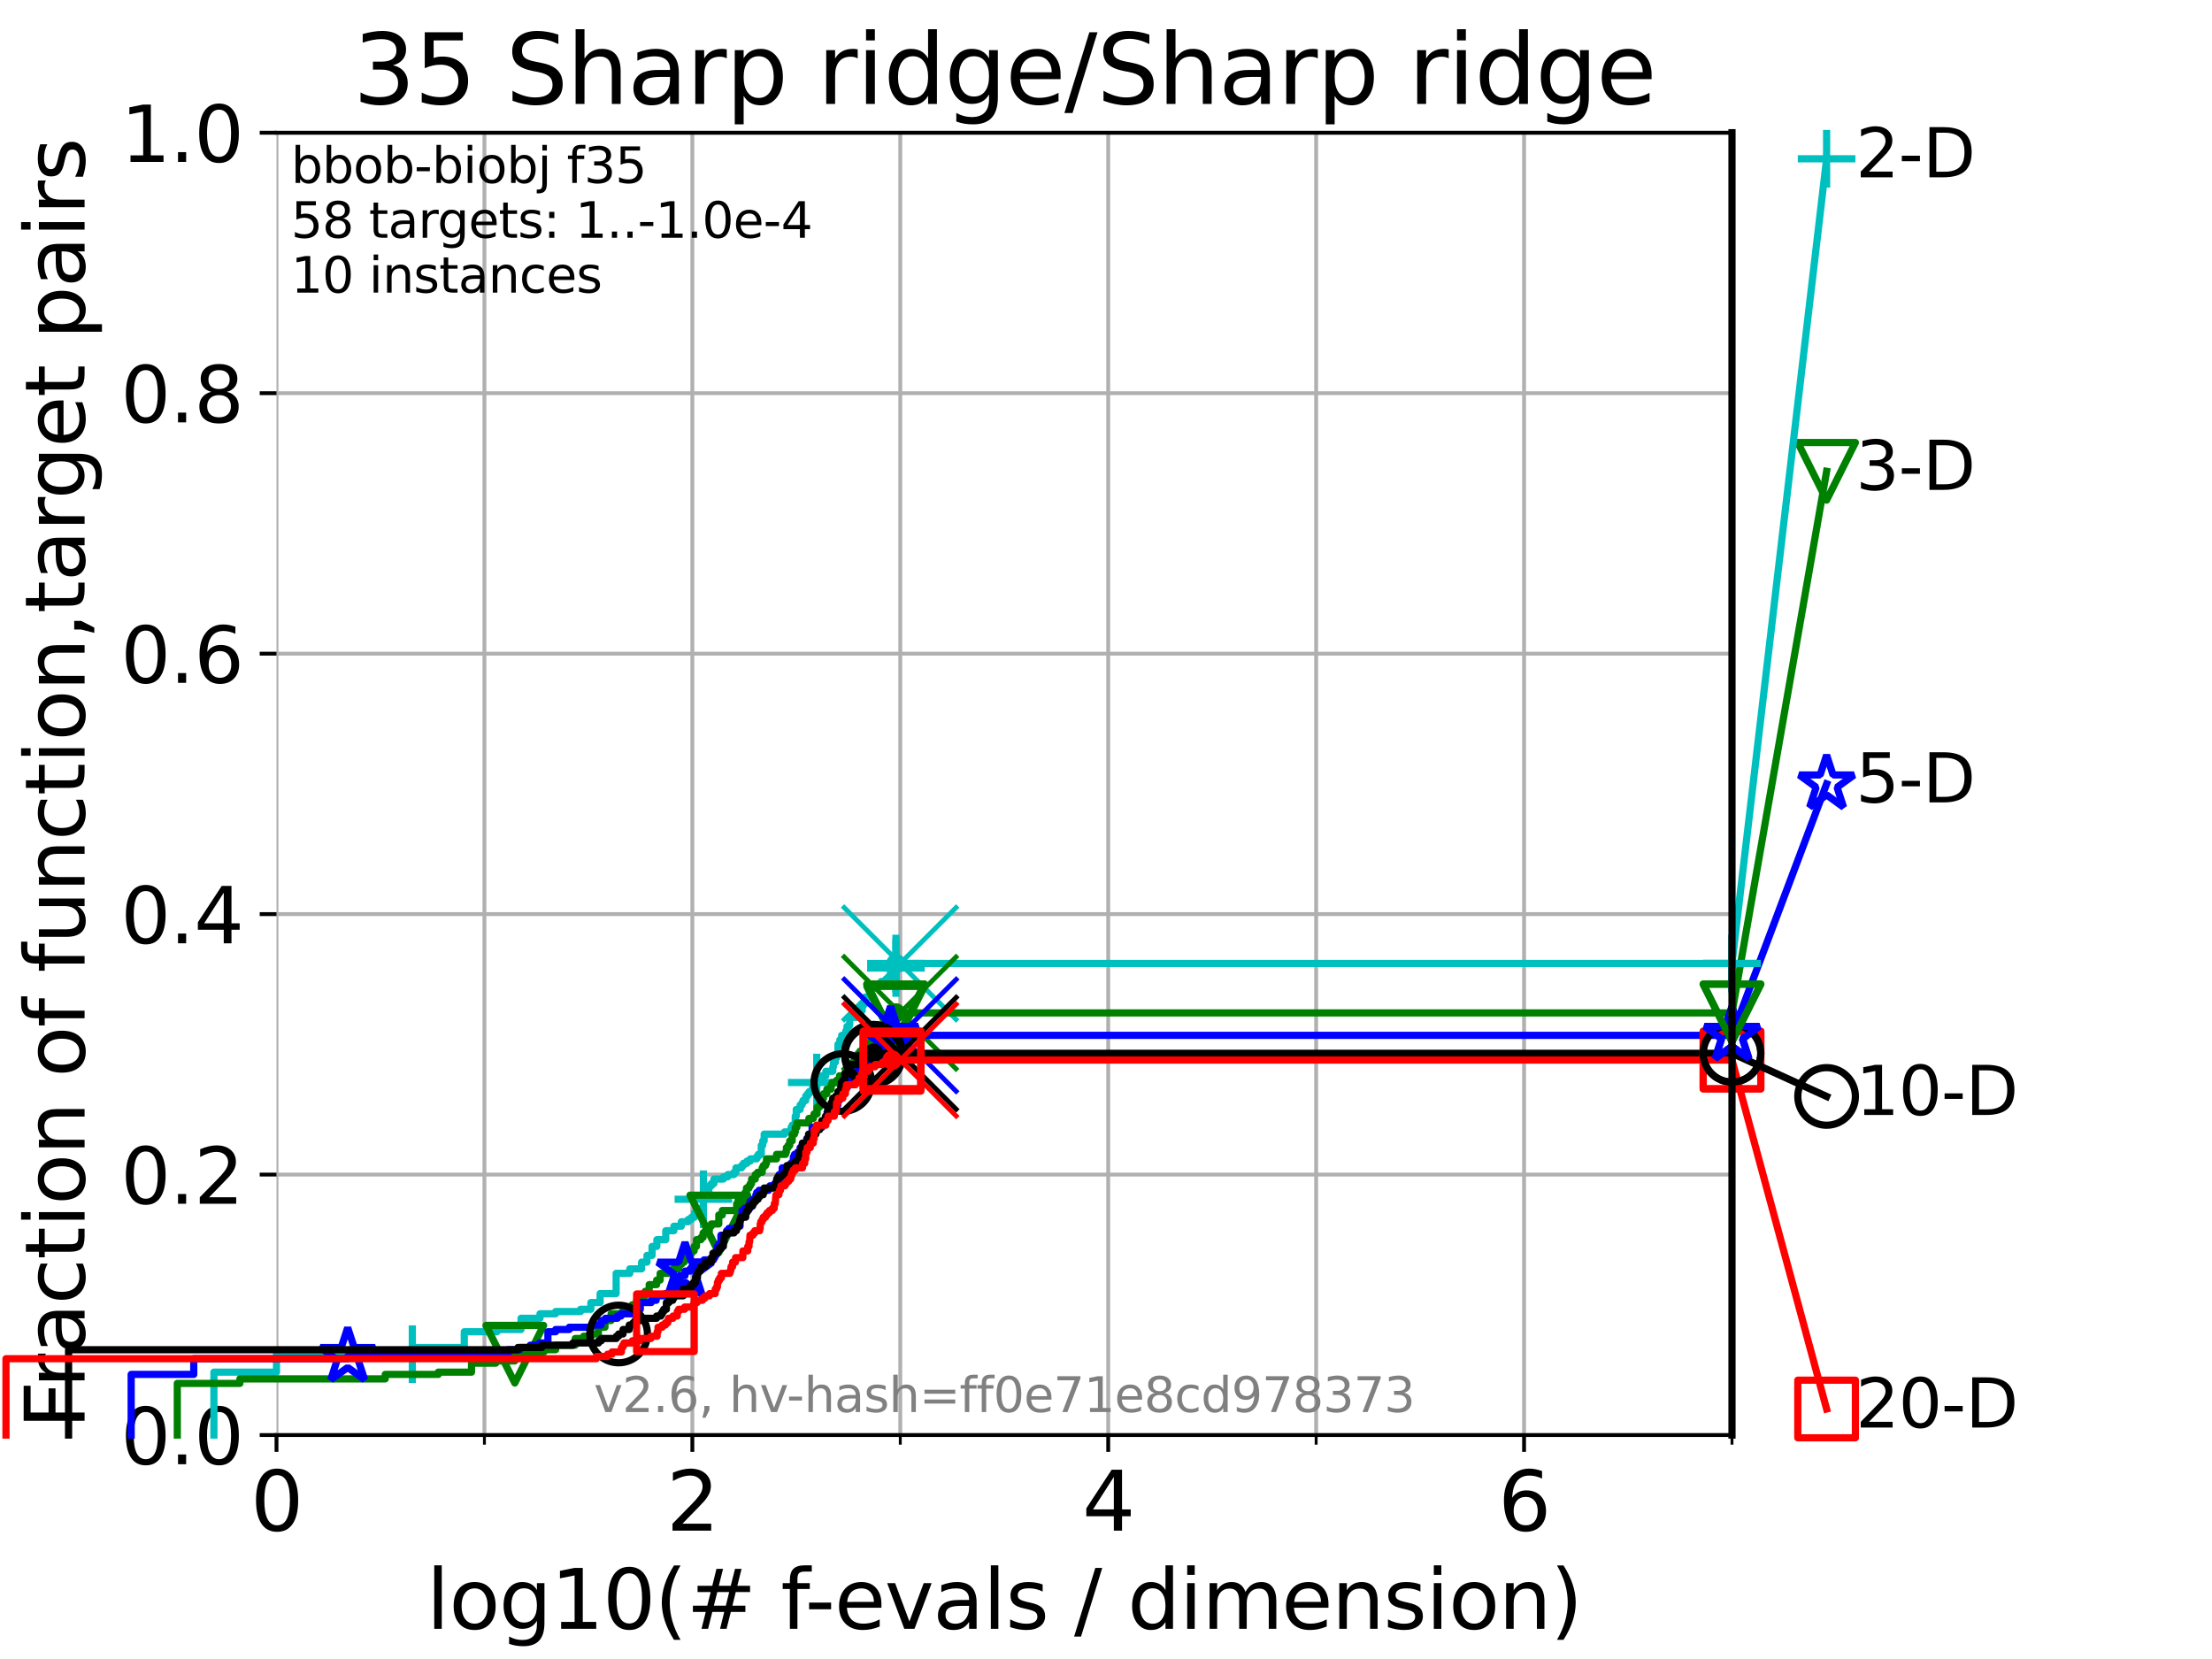 <?xml version="1.0" encoding="utf-8" standalone="no"?>
<!DOCTYPE svg PUBLIC "-//W3C//DTD SVG 1.1//EN"
  "http://www.w3.org/Graphics/SVG/1.1/DTD/svg11.dtd">
<svg xmlns:xlink="http://www.w3.org/1999/xlink" width="460.8pt" height="345.6pt" viewBox="0 0 460.8 345.6" xmlns="http://www.w3.org/2000/svg" version="1.1">
 <defs>
  <style type="text/css">*{stroke-linejoin: round; stroke-linecap: butt}</style>
 </defs>
 <g id="figure_1">
  <g id="patch_1">
   <path d="M 0 345.6 
L 460.8 345.6 
L 460.8 0 
L 0 0 
z
" style="fill: #ffffff"/>
  </g>
  <g id="axes_1">
   <g id="patch_2">
    <path d="M 57.6 298.944 
L 360.806 298.944 
L 360.806 27.648 
L 57.6 27.648 
z
" style="fill: #ffffff"/>
   </g>
   <g id="matplotlib.axis_1">
    <g id="xtick_1">
     <g id="line2d_1">
      <path d="M 57.6 298.944 
L 57.6 27.648 
" clip-path="url(#p43d8387d76)" style="fill: none; stroke: #b0b0b0; stroke-width: 0.8; stroke-linecap: square"/>
     </g>
     <g id="line2d_2">
      <defs>
       <path id="me498455216" d="M 0 0 
L 0 3.5 
" style="stroke: #000000; stroke-width: 0.8"/>
      </defs>
      <g>
       <use xlink:href="#me498455216" x="57.6" y="298.944" style="stroke: #000000; stroke-width: 0.8"/>
      </g>
     </g>
     <g id="text_1">
      <!-- 0 -->
      <g transform="translate(52.192 318.861) scale(0.17 -0.17)">
       <defs>
        <path id="DejaVuSans-30" d="M 2034 4250 
Q 1547 4250 1301 3770 
Q 1056 3291 1056 2328 
Q 1056 1369 1301 889 
Q 1547 409 2034 409 
Q 2525 409 2770 889 
Q 3016 1369 3016 2328 
Q 3016 3291 2770 3770 
Q 2525 4250 2034 4250 
z
M 2034 4750 
Q 2819 4750 3233 4129 
Q 3647 3509 3647 2328 
Q 3647 1150 3233 529 
Q 2819 -91 2034 -91 
Q 1250 -91 836 529 
Q 422 1150 422 2328 
Q 422 3509 836 4129 
Q 1250 4750 2034 4750 
z
" transform="scale(0.016)"/>
       </defs>
       <use xlink:href="#DejaVuSans-30"/>
      </g>
     </g>
    </g>
    <g id="xtick_2">
     <g id="line2d_3">
      <path d="M 144.23 298.944 
L 144.23 27.648 
" clip-path="url(#p43d8387d76)" style="fill: none; stroke: #b0b0b0; stroke-width: 0.8; stroke-linecap: square"/>
     </g>
     <g id="line2d_4">
      <g>
       <use xlink:href="#me498455216" x="144.23" y="298.944" style="stroke: #000000; stroke-width: 0.8"/>
      </g>
     </g>
     <g id="text_2">
      <!-- 2 -->
      <g transform="translate(138.822 318.861) scale(0.17 -0.17)">
       <defs>
        <path id="DejaVuSans-32" d="M 1228 531 
L 3431 531 
L 3431 0 
L 469 0 
L 469 531 
Q 828 903 1448 1529 
Q 2069 2156 2228 2338 
Q 2531 2678 2651 2914 
Q 2772 3150 2772 3378 
Q 2772 3750 2511 3984 
Q 2250 4219 1831 4219 
Q 1534 4219 1204 4116 
Q 875 4013 500 3803 
L 500 4441 
Q 881 4594 1212 4672 
Q 1544 4750 1819 4750 
Q 2544 4750 2975 4387 
Q 3406 4025 3406 3419 
Q 3406 3131 3298 2873 
Q 3191 2616 2906 2266 
Q 2828 2175 2409 1742 
Q 1991 1309 1228 531 
z
" transform="scale(0.016)"/>
       </defs>
       <use xlink:href="#DejaVuSans-32"/>
      </g>
     </g>
    </g>
    <g id="xtick_3">
     <g id="line2d_5">
      <path d="M 230.861 298.944 
L 230.861 27.648 
" clip-path="url(#p43d8387d76)" style="fill: none; stroke: #b0b0b0; stroke-width: 0.8; stroke-linecap: square"/>
     </g>
     <g id="line2d_6">
      <g>
       <use xlink:href="#me498455216" x="230.861" y="298.944" style="stroke: #000000; stroke-width: 0.8"/>
      </g>
     </g>
     <g id="text_3">
      <!-- 4 -->
      <g transform="translate(225.453 318.861) scale(0.17 -0.17)">
       <defs>
        <path id="DejaVuSans-34" d="M 2419 4116 
L 825 1625 
L 2419 1625 
L 2419 4116 
z
M 2253 4666 
L 3047 4666 
L 3047 1625 
L 3713 1625 
L 3713 1100 
L 3047 1100 
L 3047 0 
L 2419 0 
L 2419 1100 
L 313 1100 
L 313 1709 
L 2253 4666 
z
" transform="scale(0.016)"/>
       </defs>
       <use xlink:href="#DejaVuSans-34"/>
      </g>
     </g>
    </g>
    <g id="xtick_4">
     <g id="line2d_7">
      <path d="M 317.491 298.944 
L 317.491 27.648 
" clip-path="url(#p43d8387d76)" style="fill: none; stroke: #b0b0b0; stroke-width: 0.8; stroke-linecap: square"/>
     </g>
     <g id="line2d_8">
      <g>
       <use xlink:href="#me498455216" x="317.491" y="298.944" style="stroke: #000000; stroke-width: 0.8"/>
      </g>
     </g>
     <g id="text_4">
      <!-- 6 -->
      <g transform="translate(312.083 318.861) scale(0.17 -0.17)">
       <defs>
        <path id="DejaVuSans-36" d="M 2113 2584 
Q 1688 2584 1439 2293 
Q 1191 2003 1191 1497 
Q 1191 994 1439 701 
Q 1688 409 2113 409 
Q 2538 409 2786 701 
Q 3034 994 3034 1497 
Q 3034 2003 2786 2293 
Q 2538 2584 2113 2584 
z
M 3366 4563 
L 3366 3988 
Q 3128 4100 2886 4159 
Q 2644 4219 2406 4219 
Q 1781 4219 1451 3797 
Q 1122 3375 1075 2522 
Q 1259 2794 1537 2939 
Q 1816 3084 2150 3084 
Q 2853 3084 3261 2657 
Q 3669 2231 3669 1497 
Q 3669 778 3244 343 
Q 2819 -91 2113 -91 
Q 1303 -91 875 529 
Q 447 1150 447 2328 
Q 447 3434 972 4092 
Q 1497 4750 2381 4750 
Q 2619 4750 2861 4703 
Q 3103 4656 3366 4563 
z
" transform="scale(0.016)"/>
       </defs>
       <use xlink:href="#DejaVuSans-36"/>
      </g>
     </g>
    </g>
    <g id="xtick_5">
     <g id="line2d_9">
      <path d="M 100.915 298.944 
L 100.915 27.648 
" clip-path="url(#p43d8387d76)" style="fill: none; stroke: #b0b0b0; stroke-width: 0.8; stroke-linecap: square"/>
     </g>
     <g id="line2d_10">
      <defs>
       <path id="m22d5cbecf3" d="M 0 0 
L 0 2 
" style="stroke: #000000; stroke-width: 0.6"/>
      </defs>
      <g>
       <use xlink:href="#m22d5cbecf3" x="100.915" y="298.944" style="stroke: #000000; stroke-width: 0.6"/>
      </g>
     </g>
    </g>
    <g id="xtick_6">
     <g id="line2d_11">
      <path d="M 187.546 298.944 
L 187.546 27.648 
" clip-path="url(#p43d8387d76)" style="fill: none; stroke: #b0b0b0; stroke-width: 0.8; stroke-linecap: square"/>
     </g>
     <g id="line2d_12">
      <g>
       <use xlink:href="#m22d5cbecf3" x="187.546" y="298.944" style="stroke: #000000; stroke-width: 0.6"/>
      </g>
     </g>
    </g>
    <g id="xtick_7">
     <g id="line2d_13">
      <path d="M 274.176 298.944 
L 274.176 27.648 
" clip-path="url(#p43d8387d76)" style="fill: none; stroke: #b0b0b0; stroke-width: 0.8; stroke-linecap: square"/>
     </g>
     <g id="line2d_14">
      <g>
       <use xlink:href="#m22d5cbecf3" x="274.176" y="298.944" style="stroke: #000000; stroke-width: 0.6"/>
      </g>
     </g>
    </g>
    <g id="xtick_8">
     <g id="line2d_15">
      <path d="M 360.806 298.944 
L 360.806 27.648 
" clip-path="url(#p43d8387d76)" style="fill: none; stroke: #b0b0b0; stroke-width: 0.8; stroke-linecap: square"/>
     </g>
     <g id="line2d_16">
      <g>
       <use xlink:href="#m22d5cbecf3" x="360.806" y="298.944" style="stroke: #000000; stroke-width: 0.6"/>
      </g>
     </g>
    </g>
    <g id="text_5">
     <!-- log10(# f-evals / dimension) -->
     <g transform="translate(88.823 339.314) scale(0.17 -0.17)">
      <defs>
       <path id="DejaVuSans-6c" d="M 603 4863 
L 1178 4863 
L 1178 0 
L 603 0 
L 603 4863 
z
" transform="scale(0.016)"/>
       <path id="DejaVuSans-6f" d="M 1959 3097 
Q 1497 3097 1228 2736 
Q 959 2375 959 1747 
Q 959 1119 1226 758 
Q 1494 397 1959 397 
Q 2419 397 2687 759 
Q 2956 1122 2956 1747 
Q 2956 2369 2687 2733 
Q 2419 3097 1959 3097 
z
M 1959 3584 
Q 2709 3584 3137 3096 
Q 3566 2609 3566 1747 
Q 3566 888 3137 398 
Q 2709 -91 1959 -91 
Q 1206 -91 779 398 
Q 353 888 353 1747 
Q 353 2609 779 3096 
Q 1206 3584 1959 3584 
z
" transform="scale(0.016)"/>
       <path id="DejaVuSans-67" d="M 2906 1791 
Q 2906 2416 2648 2759 
Q 2391 3103 1925 3103 
Q 1463 3103 1205 2759 
Q 947 2416 947 1791 
Q 947 1169 1205 825 
Q 1463 481 1925 481 
Q 2391 481 2648 825 
Q 2906 1169 2906 1791 
z
M 3481 434 
Q 3481 -459 3084 -895 
Q 2688 -1331 1869 -1331 
Q 1566 -1331 1297 -1286 
Q 1028 -1241 775 -1147 
L 775 -588 
Q 1028 -725 1275 -790 
Q 1522 -856 1778 -856 
Q 2344 -856 2625 -561 
Q 2906 -266 2906 331 
L 2906 616 
Q 2728 306 2450 153 
Q 2172 0 1784 0 
Q 1141 0 747 490 
Q 353 981 353 1791 
Q 353 2603 747 3093 
Q 1141 3584 1784 3584 
Q 2172 3584 2450 3431 
Q 2728 3278 2906 2969 
L 2906 3500 
L 3481 3500 
L 3481 434 
z
" transform="scale(0.016)"/>
       <path id="DejaVuSans-31" d="M 794 531 
L 1825 531 
L 1825 4091 
L 703 3866 
L 703 4441 
L 1819 4666 
L 2450 4666 
L 2450 531 
L 3481 531 
L 3481 0 
L 794 0 
L 794 531 
z
" transform="scale(0.016)"/>
       <path id="DejaVuSans-28" d="M 1984 4856 
Q 1566 4138 1362 3434 
Q 1159 2731 1159 2009 
Q 1159 1288 1364 580 
Q 1569 -128 1984 -844 
L 1484 -844 
Q 1016 -109 783 600 
Q 550 1309 550 2009 
Q 550 2706 781 3412 
Q 1013 4119 1484 4856 
L 1984 4856 
z
" transform="scale(0.016)"/>
       <path id="DejaVuSans-23" d="M 3272 2816 
L 2363 2816 
L 2100 1772 
L 3016 1772 
L 3272 2816 
z
M 2803 4594 
L 2478 3297 
L 3391 3297 
L 3719 4594 
L 4219 4594 
L 3897 3297 
L 4872 3297 
L 4872 2816 
L 3775 2816 
L 3519 1772 
L 4513 1772 
L 4513 1294 
L 3397 1294 
L 3072 0 
L 2572 0 
L 2894 1294 
L 1978 1294 
L 1656 0 
L 1153 0 
L 1478 1294 
L 494 1294 
L 494 1772 
L 1594 1772 
L 1856 2816 
L 850 2816 
L 850 3297 
L 1978 3297 
L 2297 4594 
L 2803 4594 
z
" transform="scale(0.016)"/>
       <path id="DejaVuSans-20" transform="scale(0.016)"/>
       <path id="DejaVuSans-66" d="M 2375 4863 
L 2375 4384 
L 1825 4384 
Q 1516 4384 1395 4259 
Q 1275 4134 1275 3809 
L 1275 3500 
L 2222 3500 
L 2222 3053 
L 1275 3053 
L 1275 0 
L 697 0 
L 697 3053 
L 147 3053 
L 147 3500 
L 697 3500 
L 697 3744 
Q 697 4328 969 4595 
Q 1241 4863 1831 4863 
L 2375 4863 
z
" transform="scale(0.016)"/>
       <path id="DejaVuSans-2d" d="M 313 2009 
L 1997 2009 
L 1997 1497 
L 313 1497 
L 313 2009 
z
" transform="scale(0.016)"/>
       <path id="DejaVuSans-65" d="M 3597 1894 
L 3597 1613 
L 953 1613 
Q 991 1019 1311 708 
Q 1631 397 2203 397 
Q 2534 397 2845 478 
Q 3156 559 3463 722 
L 3463 178 
Q 3153 47 2828 -22 
Q 2503 -91 2169 -91 
Q 1331 -91 842 396 
Q 353 884 353 1716 
Q 353 2575 817 3079 
Q 1281 3584 2069 3584 
Q 2775 3584 3186 3129 
Q 3597 2675 3597 1894 
z
M 3022 2063 
Q 3016 2534 2758 2815 
Q 2500 3097 2075 3097 
Q 1594 3097 1305 2825 
Q 1016 2553 972 2059 
L 3022 2063 
z
" transform="scale(0.016)"/>
       <path id="DejaVuSans-76" d="M 191 3500 
L 800 3500 
L 1894 563 
L 2988 3500 
L 3597 3500 
L 2284 0 
L 1503 0 
L 191 3500 
z
" transform="scale(0.016)"/>
       <path id="DejaVuSans-61" d="M 2194 1759 
Q 1497 1759 1228 1600 
Q 959 1441 959 1056 
Q 959 750 1161 570 
Q 1363 391 1709 391 
Q 2188 391 2477 730 
Q 2766 1069 2766 1631 
L 2766 1759 
L 2194 1759 
z
M 3341 1997 
L 3341 0 
L 2766 0 
L 2766 531 
Q 2569 213 2275 61 
Q 1981 -91 1556 -91 
Q 1019 -91 701 211 
Q 384 513 384 1019 
Q 384 1609 779 1909 
Q 1175 2209 1959 2209 
L 2766 2209 
L 2766 2266 
Q 2766 2663 2505 2880 
Q 2244 3097 1772 3097 
Q 1472 3097 1187 3025 
Q 903 2953 641 2809 
L 641 3341 
Q 956 3463 1253 3523 
Q 1550 3584 1831 3584 
Q 2591 3584 2966 3190 
Q 3341 2797 3341 1997 
z
" transform="scale(0.016)"/>
       <path id="DejaVuSans-73" d="M 2834 3397 
L 2834 2853 
Q 2591 2978 2328 3040 
Q 2066 3103 1784 3103 
Q 1356 3103 1142 2972 
Q 928 2841 928 2578 
Q 928 2378 1081 2264 
Q 1234 2150 1697 2047 
L 1894 2003 
Q 2506 1872 2764 1633 
Q 3022 1394 3022 966 
Q 3022 478 2636 193 
Q 2250 -91 1575 -91 
Q 1294 -91 989 -36 
Q 684 19 347 128 
L 347 722 
Q 666 556 975 473 
Q 1284 391 1588 391 
Q 1994 391 2212 530 
Q 2431 669 2431 922 
Q 2431 1156 2273 1281 
Q 2116 1406 1581 1522 
L 1381 1569 
Q 847 1681 609 1914 
Q 372 2147 372 2553 
Q 372 3047 722 3315 
Q 1072 3584 1716 3584 
Q 2034 3584 2315 3537 
Q 2597 3491 2834 3397 
z
" transform="scale(0.016)"/>
       <path id="DejaVuSans-2f" d="M 1625 4666 
L 2156 4666 
L 531 -594 
L 0 -594 
L 1625 4666 
z
" transform="scale(0.016)"/>
       <path id="DejaVuSans-64" d="M 2906 2969 
L 2906 4863 
L 3481 4863 
L 3481 0 
L 2906 0 
L 2906 525 
Q 2725 213 2448 61 
Q 2172 -91 1784 -91 
Q 1150 -91 751 415 
Q 353 922 353 1747 
Q 353 2572 751 3078 
Q 1150 3584 1784 3584 
Q 2172 3584 2448 3432 
Q 2725 3281 2906 2969 
z
M 947 1747 
Q 947 1113 1208 752 
Q 1469 391 1925 391 
Q 2381 391 2643 752 
Q 2906 1113 2906 1747 
Q 2906 2381 2643 2742 
Q 2381 3103 1925 3103 
Q 1469 3103 1208 2742 
Q 947 2381 947 1747 
z
" transform="scale(0.016)"/>
       <path id="DejaVuSans-69" d="M 603 3500 
L 1178 3500 
L 1178 0 
L 603 0 
L 603 3500 
z
M 603 4863 
L 1178 4863 
L 1178 4134 
L 603 4134 
L 603 4863 
z
" transform="scale(0.016)"/>
       <path id="DejaVuSans-6d" d="M 3328 2828 
Q 3544 3216 3844 3400 
Q 4144 3584 4550 3584 
Q 5097 3584 5394 3201 
Q 5691 2819 5691 2113 
L 5691 0 
L 5113 0 
L 5113 2094 
Q 5113 2597 4934 2840 
Q 4756 3084 4391 3084 
Q 3944 3084 3684 2787 
Q 3425 2491 3425 1978 
L 3425 0 
L 2847 0 
L 2847 2094 
Q 2847 2600 2669 2842 
Q 2491 3084 2119 3084 
Q 1678 3084 1418 2786 
Q 1159 2488 1159 1978 
L 1159 0 
L 581 0 
L 581 3500 
L 1159 3500 
L 1159 2956 
Q 1356 3278 1631 3431 
Q 1906 3584 2284 3584 
Q 2666 3584 2933 3390 
Q 3200 3197 3328 2828 
z
" transform="scale(0.016)"/>
       <path id="DejaVuSans-6e" d="M 3513 2113 
L 3513 0 
L 2938 0 
L 2938 2094 
Q 2938 2591 2744 2837 
Q 2550 3084 2163 3084 
Q 1697 3084 1428 2787 
Q 1159 2491 1159 1978 
L 1159 0 
L 581 0 
L 581 3500 
L 1159 3500 
L 1159 2956 
Q 1366 3272 1645 3428 
Q 1925 3584 2291 3584 
Q 2894 3584 3203 3211 
Q 3513 2838 3513 2113 
z
" transform="scale(0.016)"/>
       <path id="DejaVuSans-29" d="M 513 4856 
L 1013 4856 
Q 1481 4119 1714 3412 
Q 1947 2706 1947 2009 
Q 1947 1309 1714 600 
Q 1481 -109 1013 -844 
L 513 -844 
Q 928 -128 1133 580 
Q 1338 1288 1338 2009 
Q 1338 2731 1133 3434 
Q 928 4138 513 4856 
z
" transform="scale(0.016)"/>
      </defs>
      <use xlink:href="#DejaVuSans-6c"/>
      <use xlink:href="#DejaVuSans-6f" x="27.783"/>
      <use xlink:href="#DejaVuSans-67" x="88.965"/>
      <use xlink:href="#DejaVuSans-31" x="152.441"/>
      <use xlink:href="#DejaVuSans-30" x="216.064"/>
      <use xlink:href="#DejaVuSans-28" x="279.688"/>
      <use xlink:href="#DejaVuSans-23" x="318.701"/>
      <use xlink:href="#DejaVuSans-20" x="402.49"/>
      <use xlink:href="#DejaVuSans-66" x="434.277"/>
      <use xlink:href="#DejaVuSans-2d" x="463.982"/>
      <use xlink:href="#DejaVuSans-65" x="500.066"/>
      <use xlink:href="#DejaVuSans-76" x="561.59"/>
      <use xlink:href="#DejaVuSans-61" x="620.77"/>
      <use xlink:href="#DejaVuSans-6c" x="682.049"/>
      <use xlink:href="#DejaVuSans-73" x="709.832"/>
      <use xlink:href="#DejaVuSans-20" x="761.932"/>
      <use xlink:href="#DejaVuSans-2f" x="793.719"/>
      <use xlink:href="#DejaVuSans-20" x="827.41"/>
      <use xlink:href="#DejaVuSans-64" x="859.197"/>
      <use xlink:href="#DejaVuSans-69" x="922.674"/>
      <use xlink:href="#DejaVuSans-6d" x="950.457"/>
      <use xlink:href="#DejaVuSans-65" x="1047.869"/>
      <use xlink:href="#DejaVuSans-6e" x="1109.393"/>
      <use xlink:href="#DejaVuSans-73" x="1172.771"/>
      <use xlink:href="#DejaVuSans-69" x="1224.871"/>
      <use xlink:href="#DejaVuSans-6f" x="1252.654"/>
      <use xlink:href="#DejaVuSans-6e" x="1313.836"/>
      <use xlink:href="#DejaVuSans-29" x="1377.215"/>
     </g>
    </g>
   </g>
   <g id="matplotlib.axis_2">
    <g id="ytick_1">
     <g id="line2d_17">
      <path d="M 57.6 298.944 
L 360.806 298.944 
" clip-path="url(#p43d8387d76)" style="fill: none; stroke: #b0b0b0; stroke-width: 0.8; stroke-linecap: square"/>
     </g>
     <g id="line2d_18">
      <defs>
       <path id="m22c0dca25e" d="M 0 0 
L -3.5 0 
" style="stroke: #000000; stroke-width: 0.8"/>
      </defs>
      <g>
       <use xlink:href="#m22c0dca25e" x="57.6" y="298.944" style="stroke: #000000; stroke-width: 0.8"/>
      </g>
     </g>
     <g id="text_6">
      <!-- 0.0 -->
      <g transform="translate(25.155 305.023) scale(0.16 -0.16)">
       <defs>
        <path id="DejaVuSans-2e" d="M 684 794 
L 1344 794 
L 1344 0 
L 684 0 
L 684 794 
z
" transform="scale(0.016)"/>
       </defs>
       <use xlink:href="#DejaVuSans-30"/>
       <use xlink:href="#DejaVuSans-2e" x="63.623"/>
       <use xlink:href="#DejaVuSans-30" x="95.41"/>
      </g>
     </g>
    </g>
    <g id="ytick_2">
     <g id="line2d_19">
      <path d="M 57.6 244.685 
L 360.806 244.685 
" clip-path="url(#p43d8387d76)" style="fill: none; stroke: #b0b0b0; stroke-width: 0.8; stroke-linecap: square"/>
     </g>
     <g id="line2d_20">
      <g>
       <use xlink:href="#m22c0dca25e" x="57.6" y="244.685" style="stroke: #000000; stroke-width: 0.8"/>
      </g>
     </g>
     <g id="text_7">
      <!-- 0.2 -->
      <g transform="translate(25.155 250.764) scale(0.16 -0.16)">
       <use xlink:href="#DejaVuSans-30"/>
       <use xlink:href="#DejaVuSans-2e" x="63.623"/>
       <use xlink:href="#DejaVuSans-32" x="95.41"/>
      </g>
     </g>
    </g>
    <g id="ytick_3">
     <g id="line2d_21">
      <path d="M 57.6 190.426 
L 360.806 190.426 
" clip-path="url(#p43d8387d76)" style="fill: none; stroke: #b0b0b0; stroke-width: 0.8; stroke-linecap: square"/>
     </g>
     <g id="line2d_22">
      <g>
       <use xlink:href="#m22c0dca25e" x="57.6" y="190.426" style="stroke: #000000; stroke-width: 0.8"/>
      </g>
     </g>
     <g id="text_8">
      <!-- 0.4 -->
      <g transform="translate(25.155 196.504) scale(0.16 -0.16)">
       <use xlink:href="#DejaVuSans-30"/>
       <use xlink:href="#DejaVuSans-2e" x="63.623"/>
       <use xlink:href="#DejaVuSans-34" x="95.41"/>
      </g>
     </g>
    </g>
    <g id="ytick_4">
     <g id="line2d_23">
      <path d="M 57.6 136.166 
L 360.806 136.166 
" clip-path="url(#p43d8387d76)" style="fill: none; stroke: #b0b0b0; stroke-width: 0.8; stroke-linecap: square"/>
     </g>
     <g id="line2d_24">
      <g>
       <use xlink:href="#m22c0dca25e" x="57.6" y="136.166" style="stroke: #000000; stroke-width: 0.8"/>
      </g>
     </g>
     <g id="text_9">
      <!-- 0.6 -->
      <g transform="translate(25.155 142.245) scale(0.16 -0.16)">
       <use xlink:href="#DejaVuSans-30"/>
       <use xlink:href="#DejaVuSans-2e" x="63.623"/>
       <use xlink:href="#DejaVuSans-36" x="95.41"/>
      </g>
     </g>
    </g>
    <g id="ytick_5">
     <g id="line2d_25">
      <path d="M 57.6 81.907 
L 360.806 81.907 
" clip-path="url(#p43d8387d76)" style="fill: none; stroke: #b0b0b0; stroke-width: 0.8; stroke-linecap: square"/>
     </g>
     <g id="line2d_26">
      <g>
       <use xlink:href="#m22c0dca25e" x="57.6" y="81.907" style="stroke: #000000; stroke-width: 0.8"/>
      </g>
     </g>
     <g id="text_10">
      <!-- 0.8 -->
      <g transform="translate(25.155 87.986) scale(0.16 -0.16)">
       <defs>
        <path id="DejaVuSans-38" d="M 2034 2216 
Q 1584 2216 1326 1975 
Q 1069 1734 1069 1313 
Q 1069 891 1326 650 
Q 1584 409 2034 409 
Q 2484 409 2743 651 
Q 3003 894 3003 1313 
Q 3003 1734 2745 1975 
Q 2488 2216 2034 2216 
z
M 1403 2484 
Q 997 2584 770 2862 
Q 544 3141 544 3541 
Q 544 4100 942 4425 
Q 1341 4750 2034 4750 
Q 2731 4750 3128 4425 
Q 3525 4100 3525 3541 
Q 3525 3141 3298 2862 
Q 3072 2584 2669 2484 
Q 3125 2378 3379 2068 
Q 3634 1759 3634 1313 
Q 3634 634 3220 271 
Q 2806 -91 2034 -91 
Q 1263 -91 848 271 
Q 434 634 434 1313 
Q 434 1759 690 2068 
Q 947 2378 1403 2484 
z
M 1172 3481 
Q 1172 3119 1398 2916 
Q 1625 2713 2034 2713 
Q 2441 2713 2670 2916 
Q 2900 3119 2900 3481 
Q 2900 3844 2670 4047 
Q 2441 4250 2034 4250 
Q 1625 4250 1398 4047 
Q 1172 3844 1172 3481 
z
" transform="scale(0.016)"/>
       </defs>
       <use xlink:href="#DejaVuSans-30"/>
       <use xlink:href="#DejaVuSans-2e" x="63.623"/>
       <use xlink:href="#DejaVuSans-38" x="95.41"/>
      </g>
     </g>
    </g>
    <g id="ytick_6">
     <g id="line2d_27">
      <path d="M 57.6 27.648 
L 360.806 27.648 
" clip-path="url(#p43d8387d76)" style="fill: none; stroke: #b0b0b0; stroke-width: 0.8; stroke-linecap: square"/>
     </g>
     <g id="line2d_28">
      <g>
       <use xlink:href="#m22c0dca25e" x="57.6" y="27.648" style="stroke: #000000; stroke-width: 0.8"/>
      </g>
     </g>
     <g id="text_11">
      <!-- 1.0 -->
      <g transform="translate(25.155 33.727) scale(0.16 -0.16)">
       <use xlink:href="#DejaVuSans-31"/>
       <use xlink:href="#DejaVuSans-2e" x="63.623"/>
       <use xlink:href="#DejaVuSans-30" x="95.41"/>
      </g>
     </g>
    </g>
    <g id="text_12">
     <!-- Fraction of function,target pairs -->
     <g transform="translate(17.62 297.681) rotate(-90) scale(0.17 -0.17)">
      <defs>
       <path id="DejaVuSans-46" d="M 628 4666 
L 3309 4666 
L 3309 4134 
L 1259 4134 
L 1259 2759 
L 3109 2759 
L 3109 2228 
L 1259 2228 
L 1259 0 
L 628 0 
L 628 4666 
z
" transform="scale(0.016)"/>
       <path id="DejaVuSans-72" d="M 2631 2963 
Q 2534 3019 2420 3045 
Q 2306 3072 2169 3072 
Q 1681 3072 1420 2755 
Q 1159 2438 1159 1844 
L 1159 0 
L 581 0 
L 581 3500 
L 1159 3500 
L 1159 2956 
Q 1341 3275 1631 3429 
Q 1922 3584 2338 3584 
Q 2397 3584 2469 3576 
Q 2541 3569 2628 3553 
L 2631 2963 
z
" transform="scale(0.016)"/>
       <path id="DejaVuSans-63" d="M 3122 3366 
L 3122 2828 
Q 2878 2963 2633 3030 
Q 2388 3097 2138 3097 
Q 1578 3097 1268 2742 
Q 959 2388 959 1747 
Q 959 1106 1268 751 
Q 1578 397 2138 397 
Q 2388 397 2633 464 
Q 2878 531 3122 666 
L 3122 134 
Q 2881 22 2623 -34 
Q 2366 -91 2075 -91 
Q 1284 -91 818 406 
Q 353 903 353 1747 
Q 353 2603 823 3093 
Q 1294 3584 2113 3584 
Q 2378 3584 2631 3529 
Q 2884 3475 3122 3366 
z
" transform="scale(0.016)"/>
       <path id="DejaVuSans-74" d="M 1172 4494 
L 1172 3500 
L 2356 3500 
L 2356 3053 
L 1172 3053 
L 1172 1153 
Q 1172 725 1289 603 
Q 1406 481 1766 481 
L 2356 481 
L 2356 0 
L 1766 0 
Q 1100 0 847 248 
Q 594 497 594 1153 
L 594 3053 
L 172 3053 
L 172 3500 
L 594 3500 
L 594 4494 
L 1172 4494 
z
" transform="scale(0.016)"/>
       <path id="DejaVuSans-75" d="M 544 1381 
L 544 3500 
L 1119 3500 
L 1119 1403 
Q 1119 906 1312 657 
Q 1506 409 1894 409 
Q 2359 409 2629 706 
Q 2900 1003 2900 1516 
L 2900 3500 
L 3475 3500 
L 3475 0 
L 2900 0 
L 2900 538 
Q 2691 219 2414 64 
Q 2138 -91 1772 -91 
Q 1169 -91 856 284 
Q 544 659 544 1381 
z
M 1991 3584 
L 1991 3584 
z
" transform="scale(0.016)"/>
       <path id="DejaVuSans-2c" d="M 750 794 
L 1409 794 
L 1409 256 
L 897 -744 
L 494 -744 
L 750 256 
L 750 794 
z
" transform="scale(0.016)"/>
       <path id="DejaVuSans-70" d="M 1159 525 
L 1159 -1331 
L 581 -1331 
L 581 3500 
L 1159 3500 
L 1159 2969 
Q 1341 3281 1617 3432 
Q 1894 3584 2278 3584 
Q 2916 3584 3314 3078 
Q 3713 2572 3713 1747 
Q 3713 922 3314 415 
Q 2916 -91 2278 -91 
Q 1894 -91 1617 61 
Q 1341 213 1159 525 
z
M 3116 1747 
Q 3116 2381 2855 2742 
Q 2594 3103 2138 3103 
Q 1681 3103 1420 2742 
Q 1159 2381 1159 1747 
Q 1159 1113 1420 752 
Q 1681 391 2138 391 
Q 2594 391 2855 752 
Q 3116 1113 3116 1747 
z
" transform="scale(0.016)"/>
      </defs>
      <use xlink:href="#DejaVuSans-46"/>
      <use xlink:href="#DejaVuSans-72" x="50.27"/>
      <use xlink:href="#DejaVuSans-61" x="91.383"/>
      <use xlink:href="#DejaVuSans-63" x="152.662"/>
      <use xlink:href="#DejaVuSans-74" x="207.643"/>
      <use xlink:href="#DejaVuSans-69" x="246.852"/>
      <use xlink:href="#DejaVuSans-6f" x="274.635"/>
      <use xlink:href="#DejaVuSans-6e" x="335.816"/>
      <use xlink:href="#DejaVuSans-20" x="399.195"/>
      <use xlink:href="#DejaVuSans-6f" x="430.982"/>
      <use xlink:href="#DejaVuSans-66" x="492.164"/>
      <use xlink:href="#DejaVuSans-20" x="527.369"/>
      <use xlink:href="#DejaVuSans-66" x="559.156"/>
      <use xlink:href="#DejaVuSans-75" x="594.361"/>
      <use xlink:href="#DejaVuSans-6e" x="657.74"/>
      <use xlink:href="#DejaVuSans-63" x="721.119"/>
      <use xlink:href="#DejaVuSans-74" x="776.1"/>
      <use xlink:href="#DejaVuSans-69" x="815.309"/>
      <use xlink:href="#DejaVuSans-6f" x="843.092"/>
      <use xlink:href="#DejaVuSans-6e" x="904.273"/>
      <use xlink:href="#DejaVuSans-2c" x="967.652"/>
      <use xlink:href="#DejaVuSans-74" x="999.439"/>
      <use xlink:href="#DejaVuSans-61" x="1038.648"/>
      <use xlink:href="#DejaVuSans-72" x="1099.928"/>
      <use xlink:href="#DejaVuSans-67" x="1139.291"/>
      <use xlink:href="#DejaVuSans-65" x="1202.768"/>
      <use xlink:href="#DejaVuSans-74" x="1264.291"/>
      <use xlink:href="#DejaVuSans-20" x="1303.5"/>
      <use xlink:href="#DejaVuSans-70" x="1335.287"/>
      <use xlink:href="#DejaVuSans-61" x="1398.764"/>
      <use xlink:href="#DejaVuSans-69" x="1460.043"/>
      <use xlink:href="#DejaVuSans-72" x="1487.826"/>
      <use xlink:href="#DejaVuSans-73" x="1528.939"/>
     </g>
    </g>
   </g>
   <g id="line2d_29">
    <defs>
     <path id="m76af74c6de" d="M 0 1.5 
C 0.398 1.5 0.779 1.342 1.061 1.061 
C 1.342 0.779 1.5 0.398 1.5 0 
C 1.5 -0.398 1.342 -0.779 1.061 -1.061 
C 0.779 -1.342 0.398 -1.5 0 -1.5 
C -0.398 -1.5 -0.779 -1.342 -1.061 -1.061 
C -1.342 -0.779 -1.5 -0.398 -1.5 0 
C -1.5 0.398 -1.342 0.779 -1.061 1.061 
C -0.779 1.342 -0.398 1.5 0 1.5 
z
" style="stroke: #00bfbf"/>
    </defs>
    <g>
     <use xlink:href="#m76af74c6de" x="186.64" y="200.716" style="fill: #00bfbf; stroke: #00bfbf"/>
     <use xlink:href="#m76af74c6de" x="186.64" y="200.716" style="fill: #00bfbf; stroke: #00bfbf"/>
    </g>
   </g>
   <g id="line2d_30">
    <path d="M 44.561 298.944 
L 44.561 285.847 
L 57.6 285.847 
L 57.6 282.105 
L 85.894 282.105 
L 85.894 280.702 
L 96.718 280.702 
L 96.718 277.427 
L 103.544 277.427 
L 103.544 276.96 
L 108.543 276.96 
L 108.543 274.621 
L 112.488 274.621 
L 112.488 273.685 
L 115.747 273.685 
L 115.747 273.218 
L 120.944 273.218 
L 120.944 272.75 
L 123.088 272.75 
L 123.088 271.347 
L 125.012 271.347 
L 125.012 269.476 
L 128.354 269.476 
L 128.354 265.266 
L 131.191 265.266 
L 131.191 264.33 
L 133.656 264.33 
L 133.656 262.927 
L 134.777 262.927 
L 134.777 261.524 
L 135.835 261.524 
L 135.835 259.653 
L 136.837 259.653 
L 136.837 258.25 
L 138.693 258.25 
L 138.693 256.379 
L 140.382 256.379 
L 140.382 255.443 
L 141.932 255.443 
L 141.932 254.508 
L 143.364 254.508 
L 143.364 254.04 
L 144.041 254.04 
L 144.041 253.572 
L 144.695 253.572 
L 144.695 252.637 
L 145.938 252.637 
L 145.938 251.701 
L 146.53 251.701 
L 146.53 249.83 
L 147.103 249.83 
L 147.103 247.959 
L 147.66 247.959 
L 147.66 247.024 
L 148.201 247.024 
L 148.201 246.556 
L 148.727 246.556 
L 148.727 245.62 
L 150.694 245.62 
L 150.694 245.153 
L 151.605 245.153 
L 151.605 244.685 
L 152.895 244.685 
L 152.895 244.217 
L 153.306 244.217 
L 153.306 243.282 
L 154.487 243.282 
L 154.487 242.814 
L 154.865 242.814 
L 154.865 242.346 
L 155.599 242.346 
L 155.599 241.878 
L 156.305 241.878 
L 156.305 241.411 
L 157.642 241.411 
L 157.642 240.943 
L 157.962 240.943 
L 157.962 240.475 
L 158.586 240.475 
L 158.586 238.604 
L 158.891 238.604 
L 158.891 237.669 
L 159.19 237.669 
L 159.19 236.265 
L 163.43 236.265 
L 163.43 235.798 
L 164.803 235.798 
L 164.803 234.862 
L 165.022 234.862 
L 165.022 234.394 
L 165.665 234.394 
L 165.665 232.523 
L 165.874 232.523 
L 165.874 231.12 
L 166.69 231.12 
L 166.69 230.184 
L 167.085 230.184 
L 167.085 229.717 
L 167.279 229.717 
L 167.279 229.249 
L 167.85 229.249 
L 167.85 228.313 
L 168.222 228.313 
L 168.222 227.846 
L 168.586 227.846 
L 168.586 227.378 
L 169.294 227.378 
L 169.294 226.442 
L 170.143 226.442 
L 170.143 225.507 
L 170.635 225.507 
L 170.635 224.571 
L 171.271 224.571 
L 171.271 224.104 
L 172.037 224.104 
L 172.037 223.168 
L 173.482 223.168 
L 173.482 222.233 
L 173.621 222.233 
L 173.621 221.297 
L 174.03 221.297 
L 174.03 220.362 
L 174.298 220.362 
L 174.298 219.426 
L 174.563 219.426 
L 174.563 217.555 
L 174.953 217.555 
L 174.953 216.62 
L 175.334 216.62 
L 175.334 215.684 
L 176.196 215.684 
L 176.196 214.749 
L 176.436 214.749 
L 176.436 213.813 
L 176.905 213.813 
L 176.905 213.345 
L 177.021 213.345 
L 177.021 211.942 
L 178.462 211.942 
L 178.462 210.539 
L 179.6 210.539 
L 179.6 209.603 
L 179.8 209.603 
L 179.8 209.136 
L 180.194 209.136 
L 180.194 207.732 
L 181.143 207.732 
L 181.143 205.861 
L 181.869 205.861 
L 181.869 205.394 
L 183.159 205.394 
L 183.159 204.926 
L 183.57 204.926 
L 183.57 204.458 
L 184.599 204.458 
L 184.599 203.99 
L 185.13 203.99 
L 185.13 203.523 
L 185.501 203.523 
L 185.501 202.587 
L 186.079 202.587 
L 186.079 201.652 
L 186.64 201.652 
L 186.64 200.716 
L 360.806 200.716 
L 360.806 200.716 
" style="fill: none; stroke: #00bfbf; stroke-width: 1.5; stroke-linecap: square"/>
   </g>
   <g id="line2d_31">
    <defs>
     <path id="m09ce64c3bc" d="M -6 0 
L 6 0 
M 0 6 
L 0 -6 
" style="stroke: #00bfbf; stroke-width: 1.5"/>
    </defs>
    <g>
     <use xlink:href="#m09ce64c3bc" x="85.894" y="282.105" style="fill-opacity: 0; stroke: #00bfbf; stroke-width: 1.5"/>
     <use xlink:href="#m09ce64c3bc" x="146.53" y="249.83" style="fill-opacity: 0; stroke: #00bfbf; stroke-width: 1.5"/>
     <use xlink:href="#m09ce64c3bc" x="170.143" y="225.507" style="fill-opacity: 0; stroke: #00bfbf; stroke-width: 1.5"/>
     <use xlink:href="#m09ce64c3bc" x="186.64" y="201.652" style="fill-opacity: 0; stroke: #00bfbf; stroke-width: 1.5"/>
     <use xlink:href="#m09ce64c3bc" x="186.64" y="200.716" style="fill-opacity: 0; stroke: #00bfbf; stroke-width: 1.5"/>
     <use xlink:href="#m09ce64c3bc" x="360.806" y="200.716" style="fill-opacity: 0; stroke: #00bfbf; stroke-width: 1.5"/>
    </g>
   </g>
   <g id="line2d_32">
    <path style="fill: none; stroke: #00bfbf; stroke-width: 1.5; stroke-linecap: square"/>
    <g/>
   </g>
   <g id="line2d_33">
    <path d="M 187.508 200.716 
" clip-path="url(#p43d8387d76)" style="fill: none; stroke: #00bfbf; stroke-width: 1.5; stroke-linecap: square"/>
    <defs>
     <path id="md148dfefe3" d="M -12 12 
L 12 -12 
M -12 -12 
L 12 12 
" style="stroke: #00bfbf"/>
    </defs>
    <g clip-path="url(#p43d8387d76)">
     <use xlink:href="#md148dfefe3" x="187.508" y="200.716" style="fill: #00bfbf; stroke: #00bfbf"/>
    </g>
   </g>
   <g id="line2d_34">
    <defs>
     <path id="md9610b0a0e" d="M 0 1.5 
C 0.398 1.5 0.779 1.342 1.061 1.061 
C 1.342 0.779 1.5 0.398 1.5 0 
C 1.5 -0.398 1.342 -0.779 1.061 -1.061 
C 0.779 -1.342 0.398 -1.5 0 -1.5 
C -0.398 -1.5 -0.779 -1.342 -1.061 -1.061 
C -1.342 -0.779 -1.5 -0.398 -1.5 0 
C -1.5 0.398 -1.342 0.779 -1.061 1.061 
C -0.779 1.342 -0.398 1.5 0 1.5 
z
" style="stroke: #008000"/>
    </defs>
    <g>
     <use xlink:href="#md9610b0a0e" x="186.581" y="211.007" style="fill: #008000; stroke: #008000"/>
     <use xlink:href="#md9610b0a0e" x="186.581" y="211.007" style="fill: #008000; stroke: #008000"/>
    </g>
   </g>
   <g id="line2d_35">
    <path d="M 36.933 298.944 
L 36.933 288.186 
L 49.973 288.186 
L 49.973 287.25 
L 80.249 287.25 
L 80.249 286.315 
L 91.306 286.315 
L 91.306 285.847 
L 98.223 285.847 
L 98.223 283.976 
L 103.27 283.976 
L 103.27 283.508 
L 107.245 283.508 
L 107.245 282.105 
L 110.525 282.105 
L 110.525 281.637 
L 113.317 281.637 
L 113.317 281.169 
L 115.747 281.169 
L 115.747 280.234 
L 119.831 280.234 
L 119.831 278.831 
L 121.582 278.831 
L 121.582 278.363 
L 123.184 278.363 
L 123.184 277.895 
L 124.66 277.895 
L 124.66 276.492 
L 126.029 276.492 
L 126.029 275.089 
L 127.304 275.089 
L 127.304 273.685 
L 129.623 273.685 
L 129.623 273.218 
L 130.683 273.218 
L 130.683 272.282 
L 131.686 272.282 
L 131.686 271.814 
L 132.639 271.814 
L 132.639 270.879 
L 133.546 270.879 
L 133.546 269.943 
L 134.411 269.943 
L 134.411 269.008 
L 135.238 269.008 
L 135.238 267.605 
L 136.79 267.605 
L 136.79 266.669 
L 137.521 266.669 
L 137.521 265.266 
L 139.556 265.266 
L 139.556 264.798 
L 140.189 264.798 
L 140.189 264.33 
L 141.393 264.33 
L 141.393 263.395 
L 141.968 263.395 
L 141.968 262.927 
L 142.525 262.927 
L 142.525 261.992 
L 143.066 261.992 
L 143.066 261.056 
L 144.105 261.056 
L 144.105 260.588 
L 144.603 260.588 
L 144.603 259.653 
L 145.088 259.653 
L 145.088 258.25 
L 146.023 258.25 
L 146.023 257.782 
L 146.474 257.782 
L 146.474 256.846 
L 146.914 256.846 
L 146.914 256.379 
L 147.764 256.379 
L 147.764 255.443 
L 148.176 255.443 
L 148.176 254.975 
L 149.736 254.975 
L 149.736 253.104 
L 150.47 253.104 
L 150.47 252.169 
L 153.46 252.169 
L 153.46 250.766 
L 153.764 250.766 
L 153.764 249.83 
L 154.936 249.83 
L 154.936 249.362 
L 155.218 249.362 
L 155.218 248.427 
L 155.495 248.427 
L 155.495 247.491 
L 156.039 247.491 
L 156.039 247.024 
L 156.305 247.024 
L 156.305 246.556 
L 156.567 246.556 
L 156.567 245.62 
L 157.332 245.62 
L 157.332 244.685 
L 157.826 244.685 
L 157.826 244.217 
L 158.775 244.217 
L 158.775 243.282 
L 159.005 243.282 
L 159.005 242.814 
L 159.457 242.814 
L 159.457 242.346 
L 159.679 242.346 
L 159.679 241.411 
L 161.766 241.411 
L 161.766 240.475 
L 163.644 240.475 
L 163.644 240.007 
L 163.822 240.007 
L 163.822 239.072 
L 164.173 239.072 
L 164.173 238.604 
L 164.517 238.604 
L 164.517 237.669 
L 165.022 237.669 
L 165.022 236.265 
L 165.514 236.265 
L 165.514 235.798 
L 165.675 235.798 
L 165.675 234.862 
L 165.993 234.862 
L 165.993 233.927 
L 168.5 233.927 
L 168.5 232.991 
L 169.443 232.991 
L 169.443 232.523 
L 169.573 232.523 
L 169.573 232.056 
L 170.214 232.056 
L 170.214 230.652 
L 170.712 230.652 
L 170.712 230.184 
L 170.956 230.184 
L 170.956 229.717 
L 171.197 229.717 
L 171.197 228.781 
L 171.552 228.781 
L 171.552 227.846 
L 172.244 227.846 
L 172.244 226.91 
L 173.128 226.91 
L 173.128 225.975 
L 173.342 225.975 
L 173.342 225.507 
L 174.279 225.507 
L 174.279 225.039 
L 174.879 225.039 
L 174.879 224.104 
L 176.116 224.104 
L 176.116 223.168 
L 177.62 223.168 
L 177.62 222.7 
L 178.206 222.7 
L 178.288 220.829 
L 178.614 220.829 
L 178.614 219.894 
L 178.774 219.894 
L 178.774 219.426 
L 179.17 219.426 
L 179.17 218.958 
L 179.862 218.958 
L 179.862 218.023 
L 181.032 218.023 
L 181.032 217.087 
L 183.048 217.087 
L 183.048 216.152 
L 183.301 216.152 
L 183.364 214.281 
L 184.4 214.281 
L 184.4 213.345 
L 184.81 213.345 
L 184.81 212.41 
L 185.212 212.41 
L 185.212 211.474 
L 186.581 211.474 
L 186.581 211.007 
L 360.806 211.007 
L 360.806 211.007 
" style="fill: none; stroke: #008000; stroke-width: 1.5; stroke-linecap: square"/>
   </g>
   <g id="line2d_36">
    <defs>
     <path id="m4c580bcc93" d="M -0 6 
L 6 -6 
L -6 -6 
z
" style="stroke: #008000; stroke-width: 1.5; stroke-linejoin: miter"/>
    </defs>
    <g>
     <use xlink:href="#m4c580bcc93" x="107.245" y="282.105" style="fill-opacity: 0; stroke: #008000; stroke-width: 1.5; stroke-linejoin: miter"/>
     <use xlink:href="#m4c580bcc93" x="149.736" y="254.975" style="fill-opacity: 0; stroke: #008000; stroke-width: 1.5; stroke-linejoin: miter"/>
     <use xlink:href="#m4c580bcc93" x="186.581" y="211.474" style="fill-opacity: 0; stroke: #008000; stroke-width: 1.5; stroke-linejoin: miter"/>
     <use xlink:href="#m4c580bcc93" x="186.581" y="211.007" style="fill-opacity: 0; stroke: #008000; stroke-width: 1.5; stroke-linejoin: miter"/>
     <use xlink:href="#m4c580bcc93" x="186.581" y="211.007" style="fill-opacity: 0; stroke: #008000; stroke-width: 1.5; stroke-linejoin: miter"/>
     <use xlink:href="#m4c580bcc93" x="360.806" y="211.007" style="fill-opacity: 0; stroke: #008000; stroke-width: 1.5; stroke-linejoin: miter"/>
    </g>
   </g>
   <g id="line2d_37">
    <path style="fill: none; stroke: #008000; stroke-width: 1.5; stroke-linecap: square"/>
    <g/>
   </g>
   <g id="line2d_38">
    <path d="M 187.502 211.007 
" clip-path="url(#p43d8387d76)" style="fill: none; stroke: #008000; stroke-width: 1.5; stroke-linecap: square"/>
    <defs>
     <path id="m941f7d30c6" d="M -12 12 
L 12 -12 
M -12 -12 
L 12 12 
" style="stroke: #008000"/>
    </defs>
    <g clip-path="url(#p43d8387d76)">
     <use xlink:href="#m941f7d30c6" x="187.502" y="211.007" style="fill: #008000; stroke: #008000"/>
    </g>
   </g>
   <g id="line2d_39">
    <defs>
     <path id="m2ac8e68daa" d="M 0 1.5 
C 0.398 1.5 0.779 1.342 1.061 1.061 
C 1.342 0.779 1.5 0.398 1.5 0 
C 1.5 -0.398 1.342 -0.779 1.061 -1.061 
C 0.779 -1.342 0.398 -1.5 0 -1.5 
C -0.398 -1.5 -0.779 -1.342 -1.061 -1.061 
C -1.342 -0.779 -1.5 -0.398 -1.5 0 
C -1.5 0.398 -1.342 0.779 -1.061 1.061 
C -0.779 1.342 -0.398 1.5 0 1.5 
z
" style="stroke: #0000ff"/>
    </defs>
    <g>
     <use xlink:href="#m2ac8e68daa" x="185.534" y="215.684" style="fill: #0000ff; stroke: #0000ff"/>
     <use xlink:href="#m2ac8e68daa" x="185.534" y="215.684" style="fill: #0000ff; stroke: #0000ff"/>
    </g>
   </g>
   <g id="line2d_40">
    <path d="M 27.324 298.944 
L 27.324 286.315 
L 40.363 286.315 
L 40.363 283.04 
L 72.432 283.04 
L 72.432 282.573 
L 103.047 282.573 
L 103.047 282.105 
L 105.851 282.105 
L 105.851 281.169 
L 108.29 281.169 
L 108.29 280.702 
L 110.449 280.702 
L 110.449 280.234 
L 112.386 280.234 
L 112.386 279.766 
L 114.142 279.766 
L 114.142 277.427 
L 115.747 277.427 
L 115.747 276.96 
L 118.598 276.96 
L 118.598 276.492 
L 123.26 276.492 
L 123.26 276.024 
L 125.219 276.024 
L 125.219 275.089 
L 126.127 275.089 
L 126.127 274.621 
L 128.615 274.621 
L 128.615 274.153 
L 129.376 274.153 
L 129.376 273.685 
L 132.778 273.685 
L 132.778 272.75 
L 133.39 272.75 
L 133.39 271.347 
L 135.658 271.347 
L 135.658 270.879 
L 136.697 270.879 
L 136.697 269.943 
L 138.617 269.943 
L 138.617 269.476 
L 139.508 269.476 
L 139.508 269.008 
L 140.359 269.008 
L 140.359 267.605 
L 140.771 267.605 
L 140.771 267.137 
L 141.567 267.137 
L 141.567 265.734 
L 142.703 265.734 
L 142.703 264.798 
L 143.773 264.798 
L 143.773 264.33 
L 144.117 264.33 
L 144.117 263.863 
L 144.786 263.863 
L 144.786 262.927 
L 146.662 262.927 
L 146.662 262.459 
L 148.638 262.459 
L 148.638 261.992 
L 148.904 261.992 
L 148.904 261.524 
L 149.166 261.524 
L 149.166 260.588 
L 149.425 260.588 
L 149.425 259.653 
L 149.68 259.653 
L 149.68 259.185 
L 150.18 259.185 
L 150.18 257.314 
L 151.375 257.314 
L 151.375 256.379 
L 151.833 256.379 
L 151.833 255.911 
L 153.559 255.911 
L 153.559 255.443 
L 154.168 255.443 
L 154.168 254.04 
L 154.367 254.04 
L 154.367 253.572 
L 154.563 253.572 
L 154.563 252.169 
L 155.141 252.169 
L 155.141 251.701 
L 156.245 251.701 
L 156.245 250.298 
L 156.774 250.298 
L 156.774 249.83 
L 157.457 249.83 
L 157.457 248.895 
L 157.624 248.895 
L 157.624 248.427 
L 158.116 248.427 
L 158.116 247.959 
L 160.11 247.959 
L 160.11 247.491 
L 160.399 247.491 
L 160.399 247.024 
L 161.377 247.024 
L 161.377 246.556 
L 162.045 246.556 
L 162.045 246.088 
L 162.306 246.088 
L 162.306 244.685 
L 162.943 244.685 
L 162.943 243.282 
L 164.272 243.282 
L 164.272 242.814 
L 164.733 242.814 
L 164.733 242.346 
L 165.183 242.346 
L 165.294 240.943 
L 165.514 240.943 
L 165.514 240.475 
L 166.158 240.475 
L 166.158 240.007 
L 166.679 240.007 
L 166.679 239.072 
L 167.285 239.072 
L 167.285 238.604 
L 167.968 238.604 
L 168.064 237.201 
L 168.812 237.201 
L 168.812 236.265 
L 169.175 236.265 
L 169.175 234.862 
L 171.218 234.862 
L 171.218 233.927 
L 171.378 233.927 
L 171.378 233.459 
L 172.238 233.459 
L 172.314 231.588 
L 173.707 231.588 
L 173.707 231.12 
L 173.988 231.12 
L 173.988 230.184 
L 174.536 230.184 
L 174.536 229.249 
L 174.872 229.249 
L 174.872 228.313 
L 175.396 228.313 
L 175.396 227.378 
L 175.652 227.378 
L 175.652 226.442 
L 176.584 226.442 
L 176.584 225.507 
L 176.705 225.507 
L 176.705 224.571 
L 177.588 224.571 
L 177.588 224.104 
L 178.65 224.104 
L 178.704 222.7 
L 178.92 222.7 
L 178.92 222.233 
L 180.707 222.233 
L 180.707 221.765 
L 180.852 221.765 
L 180.852 221.297 
L 181.092 221.297 
L 181.092 220.829 
L 181.517 220.829 
L 181.517 219.894 
L 182.383 219.894 
L 182.383 218.958 
L 183.757 218.958 
L 183.757 218.491 
L 184.409 218.491 
L 184.409 217.555 
L 185.269 217.555 
L 185.269 216.62 
L 185.534 216.62 
L 185.534 215.684 
L 360.806 215.684 
L 360.806 215.684 
" style="fill: none; stroke: #0000ff; stroke-width: 1.5; stroke-linecap: square"/>
   </g>
   <g id="line2d_41">
    <defs>
     <path id="m53c65025bc" d="M 0 -6 
L -1.347 -1.854 
L -5.706 -1.854 
L -2.18 0.708 
L -3.527 4.854 
L -0 2.292 
L 3.527 4.854 
L 2.18 0.708 
L 5.706 -1.854 
L 1.347 -1.854 
z
" style="stroke: #0000ff; stroke-width: 1.5; stroke-linejoin: bevel"/>
    </defs>
    <g>
     <use xlink:href="#m53c65025bc" x="72.432" y="282.573" style="fill-opacity: 0; stroke: #0000ff; stroke-width: 1.5; stroke-linejoin: bevel"/>
     <use xlink:href="#m53c65025bc" x="142.703" y="264.798" style="fill-opacity: 0; stroke: #0000ff; stroke-width: 1.5; stroke-linejoin: bevel"/>
     <use xlink:href="#m53c65025bc" x="185.534" y="216.62" style="fill-opacity: 0; stroke: #0000ff; stroke-width: 1.5; stroke-linejoin: bevel"/>
     <use xlink:href="#m53c65025bc" x="185.534" y="215.684" style="fill-opacity: 0; stroke: #0000ff; stroke-width: 1.5; stroke-linejoin: bevel"/>
     <use xlink:href="#m53c65025bc" x="185.534" y="215.684" style="fill-opacity: 0; stroke: #0000ff; stroke-width: 1.5; stroke-linejoin: bevel"/>
     <use xlink:href="#m53c65025bc" x="360.806" y="215.684" style="fill-opacity: 0; stroke: #0000ff; stroke-width: 1.5; stroke-linejoin: bevel"/>
    </g>
   </g>
   <g id="line2d_42">
    <path style="fill: none; stroke: #0000ff; stroke-width: 1.5; stroke-linecap: square"/>
    <g/>
   </g>
   <g id="line2d_43">
    <path d="M 187.531 215.684 
" clip-path="url(#p43d8387d76)" style="fill: none; stroke: #0000ff; stroke-width: 1.5; stroke-linecap: square"/>
    <defs>
     <path id="m448ace2d4a" d="M -12 12 
L 12 -12 
M -12 -12 
L 12 12 
" style="stroke: #0000ff"/>
    </defs>
    <g clip-path="url(#p43d8387d76)">
     <use xlink:href="#m448ace2d4a" x="187.531" y="215.684" style="fill: #0000ff; stroke: #0000ff"/>
    </g>
   </g>
   <g id="line2d_44">
    <defs>
     <path id="mba0c751b0e" d="M 0 1.5 
C 0.398 1.5 0.779 1.342 1.061 1.061 
C 1.342 0.779 1.5 0.398 1.5 0 
C 1.5 -0.398 1.342 -0.779 1.061 -1.061 
C 0.779 -1.342 0.398 -1.5 0 -1.5 
C -0.398 -1.5 -0.779 -1.342 -1.061 -1.061 
C -1.342 -0.779 -1.5 -0.398 -1.5 0 
C -1.5 0.398 -1.342 0.779 -1.061 1.061 
C -0.779 1.342 -0.398 1.5 0 1.5 
z
" style="stroke: #000000"/>
    </defs>
    <g>
     <use xlink:href="#mba0c751b0e" x="181.978" y="219.426" style="stroke: #000000"/>
     <use xlink:href="#mba0c751b0e" x="181.978" y="219.426" style="stroke: #000000"/>
    </g>
   </g>
   <g id="line2d_45">
    <path d="M 14.285 298.944 
L 14.285 281.169 
L 107.905 281.169 
L 107.905 280.702 
L 112.89 280.702 
L 112.89 280.234 
L 119.319 280.234 
L 119.319 279.766 
L 124.695 279.766 
L 124.695 279.298 
L 125.271 279.298 
L 125.271 278.831 
L 128.398 278.831 
L 128.398 278.363 
L 128.872 278.363 
L 128.872 277.895 
L 129.786 277.895 
L 129.786 276.96 
L 131.078 276.96 
L 131.078 276.024 
L 131.893 276.024 
L 131.893 275.556 
L 132.287 275.556 
L 132.287 275.089 
L 133.788 275.089 
L 133.788 274.621 
L 136.781 274.621 
L 136.781 274.153 
L 137.681 274.153 
L 137.681 273.685 
L 137.972 273.685 
L 137.972 273.218 
L 138.259 273.218 
L 138.259 272.75 
L 138.819 272.75 
L 138.819 271.347 
L 139.363 271.347 
L 139.363 270.879 
L 140.15 270.879 
L 140.15 270.411 
L 140.405 270.411 
L 140.405 269.943 
L 142.332 269.943 
L 142.332 268.54 
L 143.657 268.54 
L 143.657 268.072 
L 144.079 268.072 
L 144.079 267.605 
L 144.492 267.605 
L 144.492 267.137 
L 144.896 267.137 
L 144.896 266.201 
L 145.291 266.201 
L 145.291 265.266 
L 145.486 265.266 
L 145.486 264.798 
L 145.869 264.798 
L 145.869 264.33 
L 146.058 264.33 
L 146.058 263.863 
L 146.974 263.863 
L 146.974 262.927 
L 148.186 262.927 
L 148.186 261.992 
L 148.518 261.992 
L 148.518 261.056 
L 149.482 261.056 
L 149.482 260.588 
L 149.792 260.588 
L 149.792 260.121 
L 150.248 260.121 
L 150.248 259.653 
L 150.694 259.653 
L 150.694 258.717 
L 150.84 258.717 
L 150.84 257.314 
L 151.272 257.314 
L 151.272 256.846 
L 152.907 256.846 
L 152.907 256.379 
L 153.421 256.379 
L 153.421 255.911 
L 153.548 255.911 
L 153.548 255.443 
L 153.922 255.443 
L 153.922 254.975 
L 154.046 254.975 
L 154.046 254.508 
L 154.168 254.508 
L 154.168 254.04 
L 154.29 254.04 
L 154.29 253.572 
L 155.35 253.572 
L 155.35 252.637 
L 155.578 252.637 
L 155.578 252.169 
L 155.915 252.169 
L 155.915 251.233 
L 156.784 251.233 
L 156.784 250.766 
L 156.995 250.766 
L 156.995 250.298 
L 157.41 250.298 
L 157.41 249.83 
L 157.917 249.83 
L 157.917 249.362 
L 158.214 249.362 
L 158.214 248.895 
L 158.985 248.895 
L 158.985 248.427 
L 159.173 248.427 
L 159.173 247.491 
L 161.293 247.491 
L 161.293 247.024 
L 161.707 247.024 
L 161.788 245.62 
L 162.031 245.62 
L 162.031 245.153 
L 163.123 245.153 
L 163.123 244.685 
L 163.646 244.685 
L 163.646 244.217 
L 163.793 244.217 
L 163.793 243.749 
L 163.939 243.749 
L 163.939 242.814 
L 165.337 242.814 
L 165.337 242.346 
L 165.737 242.346 
L 165.737 241.878 
L 166.449 241.878 
L 166.449 240.943 
L 166.576 240.943 
L 166.576 240.007 
L 166.95 240.007 
L 166.95 239.072 
L 167.135 239.072 
L 167.135 238.136 
L 168.148 238.136 
L 168.148 237.201 
L 168.436 237.201 
L 168.436 236.265 
L 169.972 236.265 
L 169.972 235.33 
L 170.746 235.33 
L 170.746 234.394 
L 171.195 234.394 
L 171.195 233.459 
L 171.969 233.459 
L 171.969 232.523 
L 172.436 232.523 
L 172.436 231.588 
L 172.666 231.588 
L 172.666 230.652 
L 173.161 230.652 
L 173.161 229.717 
L 173.47 229.717 
L 173.47 228.781 
L 174.115 228.781 
L 174.115 228.313 
L 174.574 228.313 
L 174.574 227.378 
L 175.143 227.378 
L 175.143 226.442 
L 175.262 226.442 
L 175.262 225.507 
L 175.578 225.507 
L 175.578 225.039 
L 175.965 225.039 
L 176.003 223.636 
L 176.715 223.636 
L 176.715 222.7 
L 176.862 222.7 
L 176.862 222.233 
L 177.152 222.233 
L 177.152 221.765 
L 178.671 221.765 
L 178.737 220.829 
L 178.803 220.829 
L 178.803 219.894 
L 181.978 219.894 
L 181.978 219.426 
L 360.806 219.426 
L 360.806 219.426 
" style="fill: none; stroke: #000000; stroke-width: 1.5; stroke-linecap: square"/>
   </g>
   <g id="line2d_46">
    <defs>
     <path id="m48aca0c76e" d="M 0 6 
C 1.591 6 3.117 5.368 4.243 4.243 
C 5.368 3.117 6 1.591 6 0 
C 6 -1.591 5.368 -3.117 4.243 -4.243 
C 3.117 -5.368 1.591 -6 0 -6 
C -1.591 -6 -3.117 -5.368 -4.243 -4.243 
C -5.368 -3.117 -6 -1.591 -6 0 
C -6 1.591 -5.368 3.117 -4.243 4.243 
C -3.117 5.368 -1.591 6 0 6 
z
" style="stroke: #000000; stroke-width: 1.5"/>
    </defs>
    <g>
     <use xlink:href="#m48aca0c76e" x="128.872" y="277.895" style="fill-opacity: 0; stroke: #000000; stroke-width: 1.5"/>
     <use xlink:href="#m48aca0c76e" x="175.578" y="225.507" style="fill-opacity: 0; stroke: #000000; stroke-width: 1.5"/>
     <use xlink:href="#m48aca0c76e" x="181.978" y="219.894" style="fill-opacity: 0; stroke: #000000; stroke-width: 1.5"/>
     <use xlink:href="#m48aca0c76e" x="181.978" y="219.426" style="fill-opacity: 0; stroke: #000000; stroke-width: 1.5"/>
     <use xlink:href="#m48aca0c76e" x="181.978" y="219.426" style="fill-opacity: 0; stroke: #000000; stroke-width: 1.5"/>
     <use xlink:href="#m48aca0c76e" x="360.806" y="219.426" style="fill-opacity: 0; stroke: #000000; stroke-width: 1.5"/>
    </g>
   </g>
   <g id="line2d_47">
    <path style="fill: none; stroke: #000000; stroke-width: 1.5; stroke-linecap: square"/>
    <g/>
   </g>
   <g id="line2d_48">
    <path d="M 187.546 219.426 
" clip-path="url(#p43d8387d76)" style="fill: none; stroke: #000000; stroke-width: 1.5; stroke-linecap: square"/>
    <defs>
     <path id="m304d3ea79f" d="M -12 12 
L 12 -12 
M -12 -12 
L 12 12 
" style="stroke: #000000"/>
    </defs>
    <g clip-path="url(#p43d8387d76)">
     <use xlink:href="#m304d3ea79f" x="187.546" y="219.426" style="stroke: #000000"/>
    </g>
   </g>
   <g id="line2d_49">
    <defs>
     <path id="mf70be3a76f" d="M 0 1.5 
C 0.398 1.5 0.779 1.342 1.061 1.061 
C 1.342 0.779 1.5 0.398 1.5 0 
C 1.5 -0.398 1.342 -0.779 1.061 -1.061 
C 0.779 -1.342 0.398 -1.5 0 -1.5 
C -0.398 -1.5 -0.779 -1.342 -1.061 -1.061 
C -1.342 -0.779 -1.5 -0.398 -1.5 0 
C -1.5 0.398 -1.342 0.779 -1.061 1.061 
C -0.779 1.342 -0.398 1.5 0 1.5 
z
" style="stroke: #ff0000"/>
    </defs>
    <g>
     <use xlink:href="#mf70be3a76f" x="185.841" y="220.829" style="fill: #ff0000; stroke: #ff0000"/>
     <use xlink:href="#mf70be3a76f" x="185.841" y="220.829" style="fill: #ff0000; stroke: #ff0000"/>
    </g>
   </g>
   <g id="line2d_50">
    <path d="M 1.246 298.944 
L 1.246 283.04 
L 124.238 283.04 
L 124.238 282.573 
L 126.565 282.573 
L 126.565 282.105 
L 127.481 282.105 
L 127.481 281.637 
L 129.458 281.637 
L 129.458 280.702 
L 129.725 280.702 
L 129.725 280.234 
L 129.987 280.234 
L 129.987 279.766 
L 131.729 279.766 
L 131.729 279.298 
L 133.323 279.298 
L 133.323 278.831 
L 135.584 278.831 
L 135.584 278.363 
L 136.892 278.363 
L 136.892 277.427 
L 137.072 277.427 
L 137.072 276.492 
L 137.946 276.492 
L 137.946 276.024 
L 138.617 276.024 
L 138.617 275.556 
L 139.105 275.556 
L 139.105 275.089 
L 139.265 275.089 
L 139.265 274.621 
L 140.197 274.621 
L 140.197 274.153 
L 141.084 274.153 
L 141.084 273.218 
L 141.371 273.218 
L 141.371 272.75 
L 142.611 272.75 
L 142.611 272.282 
L 144.39 272.282 
L 144.39 271.814 
L 144.631 271.814 
L 144.631 271.347 
L 145.22 271.347 
L 145.22 270.879 
L 146.345 270.879 
L 146.345 270.411 
L 146.884 270.411 
L 146.884 269.943 
L 147.816 269.943 
L 147.816 269.476 
L 148.991 269.476 
L 148.991 268.54 
L 149.274 268.54 
L 149.274 268.072 
L 149.46 268.072 
L 149.46 267.137 
L 149.644 267.137 
L 149.644 266.669 
L 149.918 266.669 
L 149.918 266.201 
L 150.276 266.201 
L 150.276 265.266 
L 152.051 265.266 
L 152.051 264.798 
L 152.212 264.798 
L 152.292 263.863 
L 152.608 263.863 
L 152.608 262.927 
L 153.224 262.927 
L 153.224 261.992 
L 154.752 261.992 
L 154.752 260.588 
L 155.772 260.588 
L 155.772 259.653 
L 156.035 259.653 
L 156.035 258.717 
L 156.166 258.717 
L 156.23 257.314 
L 156.866 257.314 
L 156.866 256.846 
L 157.237 256.846 
L 157.237 256.379 
L 158.25 256.379 
L 158.25 255.911 
L 158.366 255.911 
L 158.366 254.975 
L 158.481 254.975 
L 158.481 254.508 
L 158.765 254.508 
L 158.765 254.04 
L 158.99 254.04 
L 158.99 253.572 
L 159.485 253.572 
L 159.485 253.104 
L 159.809 253.104 
L 159.809 252.637 
L 160.283 252.637 
L 160.283 252.169 
L 160.898 252.169 
L 160.898 251.701 
L 161.297 251.701 
L 161.297 250.766 
L 161.494 250.766 
L 161.591 249.362 
L 161.64 249.362 
L 161.64 248.895 
L 162.259 248.895 
L 162.353 247.959 
L 162.585 247.959 
L 162.677 247.024 
L 163.528 247.024 
L 163.528 246.556 
L 163.833 246.556 
L 163.833 246.088 
L 164.301 246.088 
L 164.301 245.62 
L 164.717 245.62 
L 164.717 245.153 
L 164.84 245.153 
L 164.84 244.685 
L 165.003 244.685 
L 165.003 244.217 
L 165.245 244.217 
L 165.245 243.749 
L 165.68 243.749 
L 165.68 243.282 
L 167.182 243.282 
L 167.182 242.346 
L 167.646 242.346 
L 167.646 241.411 
L 167.856 241.411 
L 167.856 240.007 
L 168.132 240.007 
L 168.132 239.072 
L 168.807 239.072 
L 168.807 238.136 
L 169.425 238.136 
L 169.425 237.201 
L 169.617 237.201 
L 169.617 235.33 
L 170.086 235.33 
L 170.086 234.394 
L 172.052 234.394 
L 172.052 233.459 
L 172.493 233.459 
L 172.493 232.523 
L 173.807 232.523 
L 173.807 231.588 
L 174.209 231.588 
L 174.258 229.717 
L 174.578 229.717 
L 174.578 228.781 
L 175.574 228.781 
L 175.574 227.846 
L 176.121 227.846 
L 176.121 226.91 
L 176.322 226.91 
L 176.322 225.975 
L 178.221 225.975 
L 178.221 225.507 
L 178.911 225.507 
L 178.911 224.571 
L 179.482 224.571 
L 179.482 223.636 
L 180.128 223.636 
L 180.128 223.168 
L 180.857 223.168 
L 180.857 222.7 
L 181.186 222.7 
L 181.186 222.233 
L 182.301 222.233 
L 182.301 221.765 
L 183.807 221.765 
L 183.807 221.297 
L 185.841 221.297 
L 185.841 220.829 
L 360.806 220.829 
L 360.806 220.829 
" style="fill: none; stroke: #ff0000; stroke-width: 1.5; stroke-linecap: square"/>
   </g>
   <g id="line2d_51">
    <defs>
     <path id="mce7d4be850" d="M -6 6 
L 6 6 
L 6 -6 
L -6 -6 
z
" style="stroke: #ff0000; stroke-width: 1.5; stroke-linejoin: miter"/>
    </defs>
    <g>
     <use xlink:href="#mce7d4be850" x="138.617" y="275.556" style="fill-opacity: 0; stroke: #ff0000; stroke-width: 1.5; stroke-linejoin: miter"/>
     <use xlink:href="#mce7d4be850" x="185.841" y="221.297" style="fill-opacity: 0; stroke: #ff0000; stroke-width: 1.5; stroke-linejoin: miter"/>
     <use xlink:href="#mce7d4be850" x="185.841" y="220.829" style="fill-opacity: 0; stroke: #ff0000; stroke-width: 1.5; stroke-linejoin: miter"/>
     <use xlink:href="#mce7d4be850" x="185.841" y="220.829" style="fill-opacity: 0; stroke: #ff0000; stroke-width: 1.5; stroke-linejoin: miter"/>
     <use xlink:href="#mce7d4be850" x="360.806" y="220.829" style="fill-opacity: 0; stroke: #ff0000; stroke-width: 1.5; stroke-linejoin: miter"/>
    </g>
   </g>
   <g id="line2d_52">
    <path style="fill: none; stroke: #ff0000; stroke-width: 1.5; stroke-linecap: square"/>
    <g/>
   </g>
   <g id="line2d_53">
    <path d="M 187.541 220.829 
" clip-path="url(#p43d8387d76)" style="fill: none; stroke: #ff0000; stroke-width: 1.5; stroke-linecap: square"/>
    <defs>
     <path id="m87a5e60ca0" d="M -12 12 
L 12 -12 
M -12 -12 
L 12 12 
" style="stroke: #ff0000"/>
    </defs>
    <g clip-path="url(#p43d8387d76)">
     <use xlink:href="#m87a5e60ca0" x="187.541" y="220.829" style="fill: #ff0000; stroke: #ff0000"/>
    </g>
   </g>
   <g id="line2d_54">
    <path d="M 360.806 220.829 
L 380.515 293.518 
" style="fill: none; stroke: #ff0000; stroke-width: 1.5; stroke-linecap: square"/>
    <g>
     <use xlink:href="#mce7d4be850" x="360.806" y="220.829" style="fill-opacity: 0; stroke: #ff0000; stroke-width: 1.5; stroke-linejoin: miter"/>
     <use xlink:href="#mce7d4be850" x="380.515" y="293.518" style="fill-opacity: 0; stroke: #ff0000; stroke-width: 1.5; stroke-linejoin: miter"/>
    </g>
   </g>
   <g id="line2d_55">
    <path d="M 360.806 219.426 
L 380.515 228.407 
" style="fill: none; stroke: #000000; stroke-width: 1.5; stroke-linecap: square"/>
    <g>
     <use xlink:href="#m48aca0c76e" x="360.806" y="219.426" style="fill-opacity: 0; stroke: #000000; stroke-width: 1.5"/>
     <use xlink:href="#m48aca0c76e" x="380.515" y="228.407" style="fill-opacity: 0; stroke: #000000; stroke-width: 1.5"/>
    </g>
   </g>
   <g id="line2d_56">
    <path d="M 360.806 215.684 
L 380.515 163.296 
" style="fill: none; stroke: #0000ff; stroke-width: 1.5; stroke-linecap: square"/>
    <g>
     <use xlink:href="#m53c65025bc" x="360.806" y="215.684" style="fill-opacity: 0; stroke: #0000ff; stroke-width: 1.5; stroke-linejoin: bevel"/>
     <use xlink:href="#m53c65025bc" x="380.515" y="163.296" style="fill-opacity: 0; stroke: #0000ff; stroke-width: 1.5; stroke-linejoin: bevel"/>
    </g>
   </g>
   <g id="line2d_57">
    <path d="M 360.806 211.007 
L 380.515 98.185 
" style="fill: none; stroke: #008000; stroke-width: 1.5; stroke-linecap: square"/>
    <g>
     <use xlink:href="#m4c580bcc93" x="360.806" y="211.007" style="fill-opacity: 0; stroke: #008000; stroke-width: 1.5; stroke-linejoin: miter"/>
     <use xlink:href="#m4c580bcc93" x="380.515" y="98.185" style="fill-opacity: 0; stroke: #008000; stroke-width: 1.5; stroke-linejoin: miter"/>
    </g>
   </g>
   <g id="line2d_58">
    <path d="M 360.806 200.716 
L 380.515 33.074 
" style="fill: none; stroke: #00bfbf; stroke-width: 1.5; stroke-linecap: square"/>
    <g>
     <use xlink:href="#m09ce64c3bc" x="360.806" y="200.716" style="fill-opacity: 0; stroke: #00bfbf; stroke-width: 1.5"/>
     <use xlink:href="#m09ce64c3bc" x="380.515" y="33.074" style="fill-opacity: 0; stroke: #00bfbf; stroke-width: 1.5"/>
    </g>
   </g>
   <g id="line2d_59">
    <path d="M 360.806 298.944 
L 360.806 27.648 
" style="fill: none; stroke: #000000; stroke-width: 1.5; stroke-linecap: square"/>
   </g>
   <g id="patch_3">
    <path d="M 57.6 298.944 
L 360.806 298.944 
" style="fill: none; stroke: #000000; stroke-width: 0.8; stroke-linejoin: miter; stroke-linecap: square"/>
   </g>
   <g id="patch_4">
    <path d="M 57.6 27.648 
L 360.806 27.648 
" style="fill: none; stroke: #000000; stroke-width: 0.8; stroke-linejoin: miter; stroke-linecap: square"/>
   </g>
   <g id="text_13">
    <!-- 20-D -->
    <g transform="translate(386.579 297.381) scale(0.14 -0.14)">
     <defs>
      <path id="DejaVuSans-44" d="M 1259 4147 
L 1259 519 
L 2022 519 
Q 2988 519 3436 956 
Q 3884 1394 3884 2338 
Q 3884 3275 3436 3711 
Q 2988 4147 2022 4147 
L 1259 4147 
z
M 628 4666 
L 1925 4666 
Q 3281 4666 3915 4102 
Q 4550 3538 4550 2338 
Q 4550 1131 3912 565 
Q 3275 0 1925 0 
L 628 0 
L 628 4666 
z
" transform="scale(0.016)"/>
     </defs>
     <use xlink:href="#DejaVuSans-32"/>
     <use xlink:href="#DejaVuSans-30" x="63.623"/>
     <use xlink:href="#DejaVuSans-2d" x="127.246"/>
     <use xlink:href="#DejaVuSans-44" x="163.33"/>
    </g>
   </g>
   <g id="text_14">
    <!-- 10-D -->
    <g transform="translate(386.579 232.27) scale(0.14 -0.14)">
     <use xlink:href="#DejaVuSans-31"/>
     <use xlink:href="#DejaVuSans-30" x="63.623"/>
     <use xlink:href="#DejaVuSans-2d" x="127.246"/>
     <use xlink:href="#DejaVuSans-44" x="163.33"/>
    </g>
   </g>
   <g id="text_15">
    <!-- 5-D -->
    <g transform="translate(386.579 167.159) scale(0.14 -0.14)">
     <defs>
      <path id="DejaVuSans-35" d="M 691 4666 
L 3169 4666 
L 3169 4134 
L 1269 4134 
L 1269 2991 
Q 1406 3038 1543 3061 
Q 1681 3084 1819 3084 
Q 2600 3084 3056 2656 
Q 3513 2228 3513 1497 
Q 3513 744 3044 326 
Q 2575 -91 1722 -91 
Q 1428 -91 1123 -41 
Q 819 9 494 109 
L 494 744 
Q 775 591 1075 516 
Q 1375 441 1709 441 
Q 2250 441 2565 725 
Q 2881 1009 2881 1497 
Q 2881 1984 2565 2268 
Q 2250 2553 1709 2553 
Q 1456 2553 1204 2497 
Q 953 2441 691 2322 
L 691 4666 
z
" transform="scale(0.016)"/>
     </defs>
     <use xlink:href="#DejaVuSans-35"/>
     <use xlink:href="#DejaVuSans-2d" x="63.623"/>
     <use xlink:href="#DejaVuSans-44" x="99.707"/>
    </g>
   </g>
   <g id="text_16">
    <!-- 3-D -->
    <g transform="translate(386.579 102.048) scale(0.14 -0.14)">
     <defs>
      <path id="DejaVuSans-33" d="M 2597 2516 
Q 3050 2419 3304 2112 
Q 3559 1806 3559 1356 
Q 3559 666 3084 287 
Q 2609 -91 1734 -91 
Q 1441 -91 1130 -33 
Q 819 25 488 141 
L 488 750 
Q 750 597 1062 519 
Q 1375 441 1716 441 
Q 2309 441 2620 675 
Q 2931 909 2931 1356 
Q 2931 1769 2642 2001 
Q 2353 2234 1838 2234 
L 1294 2234 
L 1294 2753 
L 1863 2753 
Q 2328 2753 2575 2939 
Q 2822 3125 2822 3475 
Q 2822 3834 2567 4026 
Q 2313 4219 1838 4219 
Q 1578 4219 1281 4162 
Q 984 4106 628 3988 
L 628 4550 
Q 988 4650 1302 4700 
Q 1616 4750 1894 4750 
Q 2613 4750 3031 4423 
Q 3450 4097 3450 3541 
Q 3450 3153 3228 2886 
Q 3006 2619 2597 2516 
z
" transform="scale(0.016)"/>
     </defs>
     <use xlink:href="#DejaVuSans-33"/>
     <use xlink:href="#DejaVuSans-2d" x="63.623"/>
     <use xlink:href="#DejaVuSans-44" x="99.707"/>
    </g>
   </g>
   <g id="text_17">
    <!-- 2-D -->
    <g transform="translate(386.579 36.937) scale(0.14 -0.14)">
     <use xlink:href="#DejaVuSans-32"/>
     <use xlink:href="#DejaVuSans-2d" x="63.623"/>
     <use xlink:href="#DejaVuSans-44" x="99.707"/>
    </g>
   </g>
   <g id="text_18">
    <!-- bbob-biobj f35 -->
    <g transform="translate(60.632 38.111) scale(0.102 -0.102)">
     <defs>
      <path id="DejaVuSans-62" d="M 3116 1747 
Q 3116 2381 2855 2742 
Q 2594 3103 2138 3103 
Q 1681 3103 1420 2742 
Q 1159 2381 1159 1747 
Q 1159 1113 1420 752 
Q 1681 391 2138 391 
Q 2594 391 2855 752 
Q 3116 1113 3116 1747 
z
M 1159 2969 
Q 1341 3281 1617 3432 
Q 1894 3584 2278 3584 
Q 2916 3584 3314 3078 
Q 3713 2572 3713 1747 
Q 3713 922 3314 415 
Q 2916 -91 2278 -91 
Q 1894 -91 1617 61 
Q 1341 213 1159 525 
L 1159 0 
L 581 0 
L 581 4863 
L 1159 4863 
L 1159 2969 
z
" transform="scale(0.016)"/>
      <path id="DejaVuSans-6a" d="M 603 3500 
L 1178 3500 
L 1178 -63 
Q 1178 -731 923 -1031 
Q 669 -1331 103 -1331 
L -116 -1331 
L -116 -844 
L 38 -844 
Q 366 -844 484 -692 
Q 603 -541 603 -63 
L 603 3500 
z
M 603 4863 
L 1178 4863 
L 1178 4134 
L 603 4134 
L 603 4863 
z
" transform="scale(0.016)"/>
     </defs>
     <use xlink:href="#DejaVuSans-62"/>
     <use xlink:href="#DejaVuSans-62" x="63.477"/>
     <use xlink:href="#DejaVuSans-6f" x="126.953"/>
     <use xlink:href="#DejaVuSans-62" x="188.135"/>
     <use xlink:href="#DejaVuSans-2d" x="251.611"/>
     <use xlink:href="#DejaVuSans-62" x="287.695"/>
     <use xlink:href="#DejaVuSans-69" x="351.172"/>
     <use xlink:href="#DejaVuSans-6f" x="378.955"/>
     <use xlink:href="#DejaVuSans-62" x="440.137"/>
     <use xlink:href="#DejaVuSans-6a" x="503.613"/>
     <use xlink:href="#DejaVuSans-20" x="531.396"/>
     <use xlink:href="#DejaVuSans-66" x="563.184"/>
     <use xlink:href="#DejaVuSans-33" x="598.389"/>
     <use xlink:href="#DejaVuSans-35" x="662.012"/>
    </g>
    <!-- 58 targets: 1..-1.0e-4 -->
    <g transform="translate(60.632 49.533) scale(0.102 -0.102)">
     <defs>
      <path id="DejaVuSans-3a" d="M 750 794 
L 1409 794 
L 1409 0 
L 750 0 
L 750 794 
z
M 750 3309 
L 1409 3309 
L 1409 2516 
L 750 2516 
L 750 3309 
z
" transform="scale(0.016)"/>
     </defs>
     <use xlink:href="#DejaVuSans-35"/>
     <use xlink:href="#DejaVuSans-38" x="63.623"/>
     <use xlink:href="#DejaVuSans-20" x="127.246"/>
     <use xlink:href="#DejaVuSans-74" x="159.033"/>
     <use xlink:href="#DejaVuSans-61" x="198.242"/>
     <use xlink:href="#DejaVuSans-72" x="259.521"/>
     <use xlink:href="#DejaVuSans-67" x="298.885"/>
     <use xlink:href="#DejaVuSans-65" x="362.361"/>
     <use xlink:href="#DejaVuSans-74" x="423.885"/>
     <use xlink:href="#DejaVuSans-73" x="463.094"/>
     <use xlink:href="#DejaVuSans-3a" x="515.193"/>
     <use xlink:href="#DejaVuSans-20" x="548.885"/>
     <use xlink:href="#DejaVuSans-31" x="580.672"/>
     <use xlink:href="#DejaVuSans-2e" x="644.295"/>
     <use xlink:href="#DejaVuSans-2e" x="676.082"/>
     <use xlink:href="#DejaVuSans-2d" x="707.869"/>
     <use xlink:href="#DejaVuSans-31" x="743.953"/>
     <use xlink:href="#DejaVuSans-2e" x="807.576"/>
     <use xlink:href="#DejaVuSans-30" x="839.363"/>
     <use xlink:href="#DejaVuSans-65" x="902.986"/>
     <use xlink:href="#DejaVuSans-2d" x="964.51"/>
     <use xlink:href="#DejaVuSans-34" x="1000.594"/>
    </g>
    <!-- 10 instances -->
    <g transform="translate(60.632 60.955) scale(0.102 -0.102)">
     <use xlink:href="#DejaVuSans-31"/>
     <use xlink:href="#DejaVuSans-30" x="63.623"/>
     <use xlink:href="#DejaVuSans-20" x="127.246"/>
     <use xlink:href="#DejaVuSans-69" x="159.033"/>
     <use xlink:href="#DejaVuSans-6e" x="186.816"/>
     <use xlink:href="#DejaVuSans-73" x="250.195"/>
     <use xlink:href="#DejaVuSans-74" x="302.295"/>
     <use xlink:href="#DejaVuSans-61" x="341.504"/>
     <use xlink:href="#DejaVuSans-6e" x="402.783"/>
     <use xlink:href="#DejaVuSans-63" x="466.162"/>
     <use xlink:href="#DejaVuSans-65" x="521.143"/>
     <use xlink:href="#DejaVuSans-73" x="582.666"/>
    </g>
   </g>
   <g id="text_19">
    <!-- v2.6, hv-hash=ff0e71e8cd978373 -->
    <g style="fill: #808080" transform="translate(123.708 294.151) scale(0.1 -0.1)">
     <defs>
      <path id="DejaVuSans-68" d="M 3513 2113 
L 3513 0 
L 2938 0 
L 2938 2094 
Q 2938 2591 2744 2837 
Q 2550 3084 2163 3084 
Q 1697 3084 1428 2787 
Q 1159 2491 1159 1978 
L 1159 0 
L 581 0 
L 581 4863 
L 1159 4863 
L 1159 2956 
Q 1366 3272 1645 3428 
Q 1925 3584 2291 3584 
Q 2894 3584 3203 3211 
Q 3513 2838 3513 2113 
z
" transform="scale(0.016)"/>
      <path id="DejaVuSans-3d" d="M 678 2906 
L 4684 2906 
L 4684 2381 
L 678 2381 
L 678 2906 
z
M 678 1631 
L 4684 1631 
L 4684 1100 
L 678 1100 
L 678 1631 
z
" transform="scale(0.016)"/>
      <path id="DejaVuSans-37" d="M 525 4666 
L 3525 4666 
L 3525 4397 
L 1831 0 
L 1172 0 
L 2766 4134 
L 525 4134 
L 525 4666 
z
" transform="scale(0.016)"/>
      <path id="DejaVuSans-39" d="M 703 97 
L 703 672 
Q 941 559 1184 500 
Q 1428 441 1663 441 
Q 2288 441 2617 861 
Q 2947 1281 2994 2138 
Q 2813 1869 2534 1725 
Q 2256 1581 1919 1581 
Q 1219 1581 811 2004 
Q 403 2428 403 3163 
Q 403 3881 828 4315 
Q 1253 4750 1959 4750 
Q 2769 4750 3195 4129 
Q 3622 3509 3622 2328 
Q 3622 1225 3098 567 
Q 2575 -91 1691 -91 
Q 1453 -91 1209 -44 
Q 966 3 703 97 
z
M 1959 2075 
Q 2384 2075 2632 2365 
Q 2881 2656 2881 3163 
Q 2881 3666 2632 3958 
Q 2384 4250 1959 4250 
Q 1534 4250 1286 3958 
Q 1038 3666 1038 3163 
Q 1038 2656 1286 2365 
Q 1534 2075 1959 2075 
z
" transform="scale(0.016)"/>
     </defs>
     <use xlink:href="#DejaVuSans-76"/>
     <use xlink:href="#DejaVuSans-32" x="59.18"/>
     <use xlink:href="#DejaVuSans-2e" x="122.803"/>
     <use xlink:href="#DejaVuSans-36" x="154.59"/>
     <use xlink:href="#DejaVuSans-2c" x="218.213"/>
     <use xlink:href="#DejaVuSans-20" x="250"/>
     <use xlink:href="#DejaVuSans-68" x="281.787"/>
     <use xlink:href="#DejaVuSans-76" x="345.166"/>
     <use xlink:href="#DejaVuSans-2d" x="401.721"/>
     <use xlink:href="#DejaVuSans-68" x="437.805"/>
     <use xlink:href="#DejaVuSans-61" x="501.184"/>
     <use xlink:href="#DejaVuSans-73" x="562.463"/>
     <use xlink:href="#DejaVuSans-68" x="614.562"/>
     <use xlink:href="#DejaVuSans-3d" x="677.941"/>
     <use xlink:href="#DejaVuSans-66" x="761.73"/>
     <use xlink:href="#DejaVuSans-66" x="796.936"/>
     <use xlink:href="#DejaVuSans-30" x="832.141"/>
     <use xlink:href="#DejaVuSans-65" x="895.764"/>
     <use xlink:href="#DejaVuSans-37" x="957.287"/>
     <use xlink:href="#DejaVuSans-31" x="1020.91"/>
     <use xlink:href="#DejaVuSans-65" x="1084.533"/>
     <use xlink:href="#DejaVuSans-38" x="1146.057"/>
     <use xlink:href="#DejaVuSans-63" x="1209.68"/>
     <use xlink:href="#DejaVuSans-64" x="1264.66"/>
     <use xlink:href="#DejaVuSans-39" x="1328.137"/>
     <use xlink:href="#DejaVuSans-37" x="1391.76"/>
     <use xlink:href="#DejaVuSans-38" x="1455.383"/>
     <use xlink:href="#DejaVuSans-33" x="1519.006"/>
     <use xlink:href="#DejaVuSans-37" x="1582.629"/>
     <use xlink:href="#DejaVuSans-33" x="1646.252"/>
    </g>
   </g>
   <g id="text_20">
    <!-- 35 Sharp ridge/Sharp ridge -->
    <g transform="translate(73.55 21.648) scale(0.2 -0.2)">
     <defs>
      <path id="DejaVuSans-53" d="M 3425 4513 
L 3425 3897 
Q 3066 4069 2747 4153 
Q 2428 4238 2131 4238 
Q 1616 4238 1336 4038 
Q 1056 3838 1056 3469 
Q 1056 3159 1242 3001 
Q 1428 2844 1947 2747 
L 2328 2669 
Q 3034 2534 3370 2195 
Q 3706 1856 3706 1288 
Q 3706 609 3251 259 
Q 2797 -91 1919 -91 
Q 1588 -91 1214 -16 
Q 841 59 441 206 
L 441 856 
Q 825 641 1194 531 
Q 1563 422 1919 422 
Q 2459 422 2753 634 
Q 3047 847 3047 1241 
Q 3047 1584 2836 1778 
Q 2625 1972 2144 2069 
L 1759 2144 
Q 1053 2284 737 2584 
Q 422 2884 422 3419 
Q 422 4038 858 4394 
Q 1294 4750 2059 4750 
Q 2388 4750 2728 4690 
Q 3069 4631 3425 4513 
z
" transform="scale(0.016)"/>
     </defs>
     <use xlink:href="#DejaVuSans-33"/>
     <use xlink:href="#DejaVuSans-35" x="63.623"/>
     <use xlink:href="#DejaVuSans-20" x="127.246"/>
     <use xlink:href="#DejaVuSans-53" x="159.033"/>
     <use xlink:href="#DejaVuSans-68" x="222.51"/>
     <use xlink:href="#DejaVuSans-61" x="285.889"/>
     <use xlink:href="#DejaVuSans-72" x="347.168"/>
     <use xlink:href="#DejaVuSans-70" x="388.281"/>
     <use xlink:href="#DejaVuSans-20" x="451.758"/>
     <use xlink:href="#DejaVuSans-72" x="483.545"/>
     <use xlink:href="#DejaVuSans-69" x="524.658"/>
     <use xlink:href="#DejaVuSans-64" x="552.441"/>
     <use xlink:href="#DejaVuSans-67" x="615.918"/>
     <use xlink:href="#DejaVuSans-65" x="679.395"/>
     <use xlink:href="#DejaVuSans-2f" x="740.918"/>
     <use xlink:href="#DejaVuSans-53" x="774.609"/>
     <use xlink:href="#DejaVuSans-68" x="838.086"/>
     <use xlink:href="#DejaVuSans-61" x="901.465"/>
     <use xlink:href="#DejaVuSans-72" x="962.744"/>
     <use xlink:href="#DejaVuSans-70" x="1003.857"/>
     <use xlink:href="#DejaVuSans-20" x="1067.334"/>
     <use xlink:href="#DejaVuSans-72" x="1099.121"/>
     <use xlink:href="#DejaVuSans-69" x="1140.234"/>
     <use xlink:href="#DejaVuSans-64" x="1168.018"/>
     <use xlink:href="#DejaVuSans-67" x="1231.494"/>
     <use xlink:href="#DejaVuSans-65" x="1294.971"/>
    </g>
   </g>
  </g>
 </g>
 <defs>
  <clipPath id="p43d8387d76">
   <rect x="57.6" y="27.648" width="303.206" height="271.296"/>
  </clipPath>
 </defs>
</svg>
